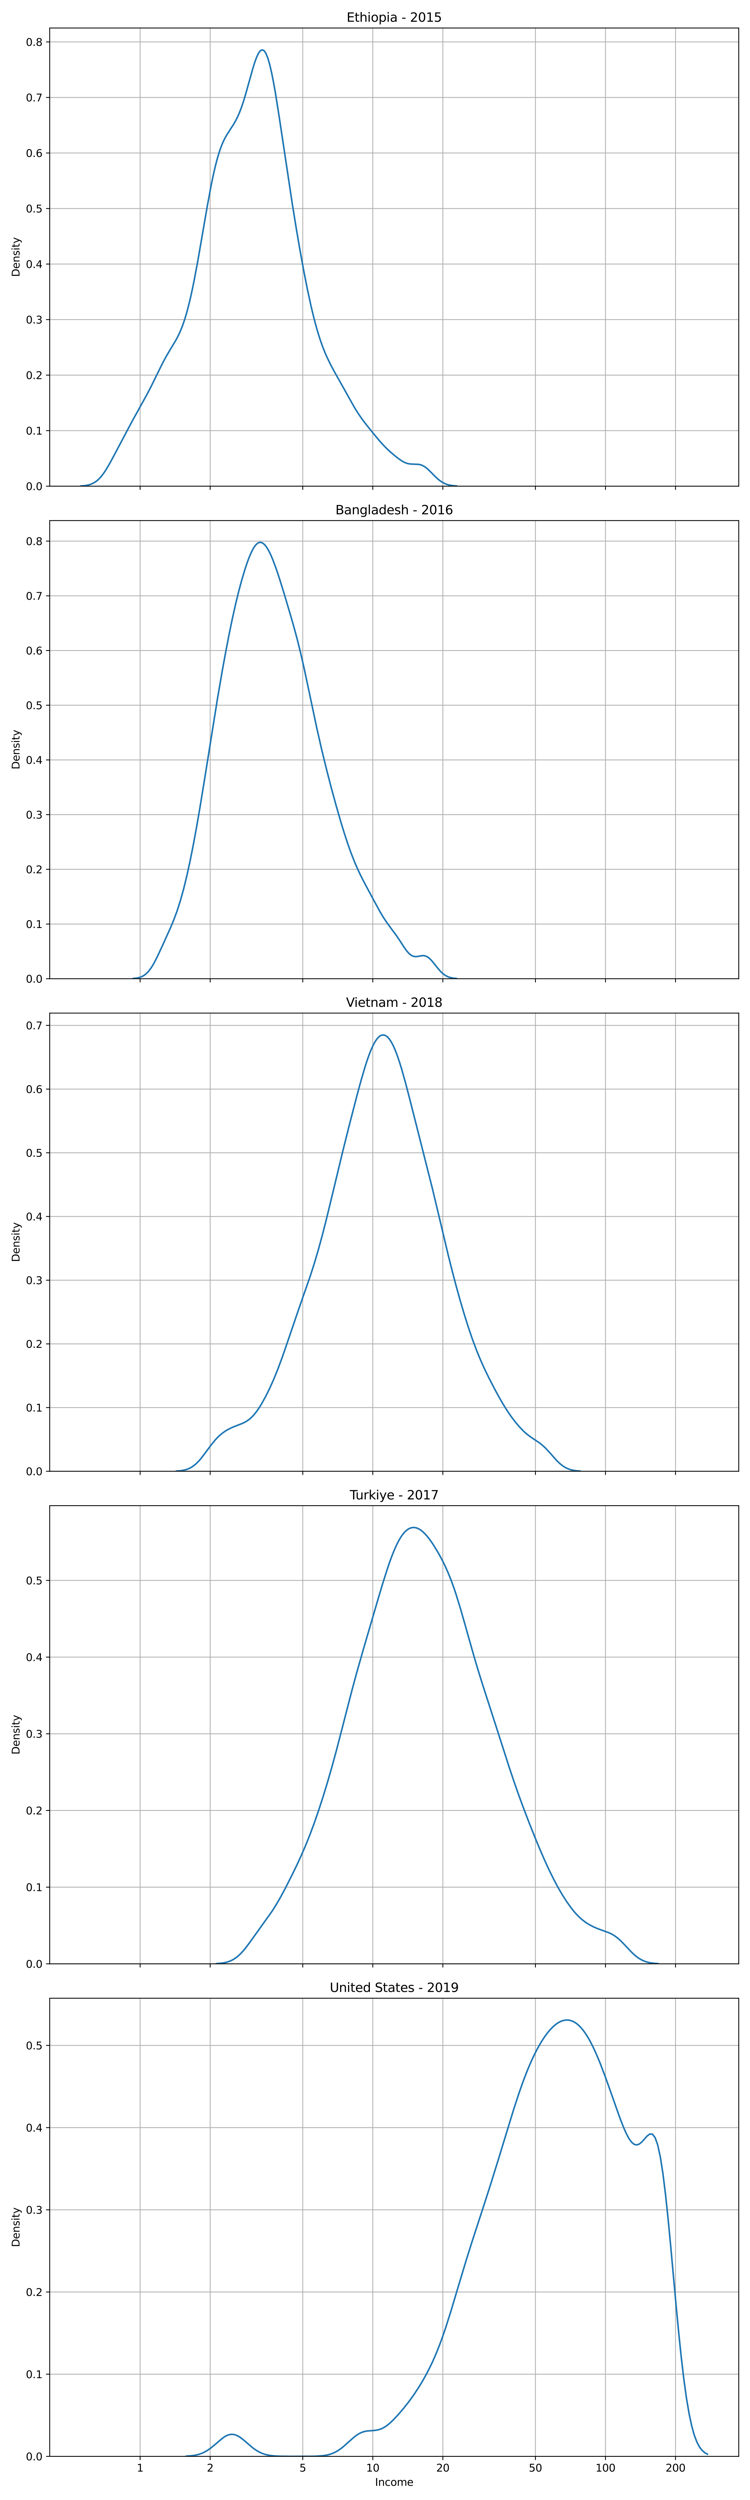 <?xml version="1.0" encoding="utf-8" standalone="no"?>
<!DOCTYPE svg PUBLIC "-//W3C//DTD SVG 1.1//EN"
  "http://www.w3.org/Graphics/SVG/1.1/DTD/svg11.dtd">
<svg xmlns:xlink="http://www.w3.org/1999/xlink" width="720pt" height="2400pt" viewBox="0 0 720 2400" xmlns="http://www.w3.org/2000/svg" version="1.1">
 <defs>
  <style type="text/css">*{stroke-linejoin: round; stroke-linecap: butt}</style>
 </defs>
 <g id="figure_1">
  <g id="patch_1">
   <path d="M 0 2400 
L 720 2400 
L 720 0 
L 0 0 
z
" style="fill: #ffffff"/>
  </g>
  <g id="axes_1">
   <g id="patch_2">
    <path d="M 47.72 466.712 
L 709.2 466.712 
L 709.2 26.88 
L 47.72 26.88 
z
" style="fill: #ffffff"/>
   </g>
   <g id="matplotlib.axis_1">
    <g id="xtick_1">
     <g id="line2d_1">
      <path d="M 134.52 466.712 
L 134.52 26.88 
" clip-path="url(#pe5312aa6ff)" style="fill: none; stroke: #b0b0b0; stroke-width: 0.8; stroke-linecap: square"/>
     </g>
     <g id="line2d_2">
      <defs>
       <path id="ma0a61c7e48" d="M 0 0 
L 0 3.5 
" style="stroke: #000000; stroke-width: 0.8"/>
      </defs>
      <g>
       <use xlink:href="#ma0a61c7e48" x="134.52" y="466.712" style="stroke: #000000; stroke-width: 0.8"/>
      </g>
     </g>
    </g>
    <g id="xtick_2">
     <g id="line2d_3">
      <path d="M 201.761 466.712 
L 201.761 26.88 
" clip-path="url(#pe5312aa6ff)" style="fill: none; stroke: #b0b0b0; stroke-width: 0.8; stroke-linecap: square"/>
     </g>
     <g id="line2d_4">
      <g>
       <use xlink:href="#ma0a61c7e48" x="201.761" y="466.712" style="stroke: #000000; stroke-width: 0.8"/>
      </g>
     </g>
    </g>
    <g id="xtick_3">
     <g id="line2d_5">
      <path d="M 290.649 466.712 
L 290.649 26.88 
" clip-path="url(#pe5312aa6ff)" style="fill: none; stroke: #b0b0b0; stroke-width: 0.8; stroke-linecap: square"/>
     </g>
     <g id="line2d_6">
      <g>
       <use xlink:href="#ma0a61c7e48" x="290.649" y="466.712" style="stroke: #000000; stroke-width: 0.8"/>
      </g>
     </g>
    </g>
    <g id="xtick_4">
     <g id="line2d_7">
      <path d="M 357.89 466.712 
L 357.89 26.88 
" clip-path="url(#pe5312aa6ff)" style="fill: none; stroke: #b0b0b0; stroke-width: 0.8; stroke-linecap: square"/>
     </g>
     <g id="line2d_8">
      <g>
       <use xlink:href="#ma0a61c7e48" x="357.89" y="466.712" style="stroke: #000000; stroke-width: 0.8"/>
      </g>
     </g>
    </g>
    <g id="xtick_5">
     <g id="line2d_9">
      <path d="M 425.131 466.712 
L 425.131 26.88 
" clip-path="url(#pe5312aa6ff)" style="fill: none; stroke: #b0b0b0; stroke-width: 0.8; stroke-linecap: square"/>
     </g>
     <g id="line2d_10">
      <g>
       <use xlink:href="#ma0a61c7e48" x="425.131" y="466.712" style="stroke: #000000; stroke-width: 0.8"/>
      </g>
     </g>
    </g>
    <g id="xtick_6">
     <g id="line2d_11">
      <path d="M 514.019 466.712 
L 514.019 26.88 
" clip-path="url(#pe5312aa6ff)" style="fill: none; stroke: #b0b0b0; stroke-width: 0.8; stroke-linecap: square"/>
     </g>
     <g id="line2d_12">
      <g>
       <use xlink:href="#ma0a61c7e48" x="514.019" y="466.712" style="stroke: #000000; stroke-width: 0.8"/>
      </g>
     </g>
    </g>
    <g id="xtick_7">
     <g id="line2d_13">
      <path d="M 581.26 466.712 
L 581.26 26.88 
" clip-path="url(#pe5312aa6ff)" style="fill: none; stroke: #b0b0b0; stroke-width: 0.8; stroke-linecap: square"/>
     </g>
     <g id="line2d_14">
      <g>
       <use xlink:href="#ma0a61c7e48" x="581.26" y="466.712" style="stroke: #000000; stroke-width: 0.8"/>
      </g>
     </g>
    </g>
    <g id="xtick_8">
     <g id="line2d_15">
      <path d="M 648.502 466.712 
L 648.502 26.88 
" clip-path="url(#pe5312aa6ff)" style="fill: none; stroke: #b0b0b0; stroke-width: 0.8; stroke-linecap: square"/>
     </g>
     <g id="line2d_16">
      <g>
       <use xlink:href="#ma0a61c7e48" x="648.502" y="466.712" style="stroke: #000000; stroke-width: 0.8"/>
      </g>
     </g>
    </g>
   </g>
   <g id="matplotlib.axis_2">
    <g id="ytick_1">
     <g id="line2d_17">
      <path d="M 47.72 466.712 
L 709.2 466.712 
" clip-path="url(#pe5312aa6ff)" style="fill: none; stroke: #b0b0b0; stroke-width: 0.8; stroke-linecap: square"/>
     </g>
     <g id="line2d_18">
      <defs>
       <path id="m42a8156e6b" d="M 0 0 
L -3.5 0 
" style="stroke: #000000; stroke-width: 0.8"/>
      </defs>
      <g>
       <use xlink:href="#m42a8156e6b" x="47.72" y="466.712" style="stroke: #000000; stroke-width: 0.8"/>
      </g>
     </g>
     <g id="text_1">
      <!-- 0.0 -->
      <g transform="translate(24.817 470.511) scale(0.1 -0.1)">
       <defs>
        <path id="DejaVuSans-30" d="M 2034 4250 
Q 1547 4250 1301 3770 
Q 1056 3291 1056 2328 
Q 1056 1369 1301 889 
Q 1547 409 2034 409 
Q 2525 409 2770 889 
Q 3016 1369 3016 2328 
Q 3016 3291 2770 3770 
Q 2525 4250 2034 4250 
z
M 2034 4750 
Q 2819 4750 3233 4129 
Q 3647 3509 3647 2328 
Q 3647 1150 3233 529 
Q 2819 -91 2034 -91 
Q 1250 -91 836 529 
Q 422 1150 422 2328 
Q 422 3509 836 4129 
Q 1250 4750 2034 4750 
z
" transform="scale(0.016)"/>
        <path id="DejaVuSans-2e" d="M 684 794 
L 1344 794 
L 1344 0 
L 684 0 
L 684 794 
z
" transform="scale(0.016)"/>
       </defs>
       <use xlink:href="#DejaVuSans-30"/>
       <use xlink:href="#DejaVuSans-2e" x="63.623"/>
       <use xlink:href="#DejaVuSans-30" x="95.41"/>
      </g>
     </g>
    </g>
    <g id="ytick_2">
     <g id="line2d_19">
      <path d="M 47.72 413.405 
L 709.2 413.405 
" clip-path="url(#pe5312aa6ff)" style="fill: none; stroke: #b0b0b0; stroke-width: 0.8; stroke-linecap: square"/>
     </g>
     <g id="line2d_20">
      <g>
       <use xlink:href="#m42a8156e6b" x="47.72" y="413.405" style="stroke: #000000; stroke-width: 0.8"/>
      </g>
     </g>
     <g id="text_2">
      <!-- 0.1 -->
      <g transform="translate(24.817 417.204) scale(0.1 -0.1)">
       <defs>
        <path id="DejaVuSans-31" d="M 794 531 
L 1825 531 
L 1825 4091 
L 703 3866 
L 703 4441 
L 1819 4666 
L 2450 4666 
L 2450 531 
L 3481 531 
L 3481 0 
L 794 0 
L 794 531 
z
" transform="scale(0.016)"/>
       </defs>
       <use xlink:href="#DejaVuSans-30"/>
       <use xlink:href="#DejaVuSans-2e" x="63.623"/>
       <use xlink:href="#DejaVuSans-31" x="95.41"/>
      </g>
     </g>
    </g>
    <g id="ytick_3">
     <g id="line2d_21">
      <path d="M 47.72 360.098 
L 709.2 360.098 
" clip-path="url(#pe5312aa6ff)" style="fill: none; stroke: #b0b0b0; stroke-width: 0.8; stroke-linecap: square"/>
     </g>
     <g id="line2d_22">
      <g>
       <use xlink:href="#m42a8156e6b" x="47.72" y="360.098" style="stroke: #000000; stroke-width: 0.8"/>
      </g>
     </g>
     <g id="text_3">
      <!-- 0.2 -->
      <g transform="translate(24.817 363.897) scale(0.1 -0.1)">
       <defs>
        <path id="DejaVuSans-32" d="M 1228 531 
L 3431 531 
L 3431 0 
L 469 0 
L 469 531 
Q 828 903 1448 1529 
Q 2069 2156 2228 2338 
Q 2531 2678 2651 2914 
Q 2772 3150 2772 3378 
Q 2772 3750 2511 3984 
Q 2250 4219 1831 4219 
Q 1534 4219 1204 4116 
Q 875 4013 500 3803 
L 500 4441 
Q 881 4594 1212 4672 
Q 1544 4750 1819 4750 
Q 2544 4750 2975 4387 
Q 3406 4025 3406 3419 
Q 3406 3131 3298 2873 
Q 3191 2616 2906 2266 
Q 2828 2175 2409 1742 
Q 1991 1309 1228 531 
z
" transform="scale(0.016)"/>
       </defs>
       <use xlink:href="#DejaVuSans-30"/>
       <use xlink:href="#DejaVuSans-2e" x="63.623"/>
       <use xlink:href="#DejaVuSans-32" x="95.41"/>
      </g>
     </g>
    </g>
    <g id="ytick_4">
     <g id="line2d_23">
      <path d="M 47.72 306.79 
L 709.2 306.79 
" clip-path="url(#pe5312aa6ff)" style="fill: none; stroke: #b0b0b0; stroke-width: 0.8; stroke-linecap: square"/>
     </g>
     <g id="line2d_24">
      <g>
       <use xlink:href="#m42a8156e6b" x="47.72" y="306.79" style="stroke: #000000; stroke-width: 0.8"/>
      </g>
     </g>
     <g id="text_4">
      <!-- 0.3 -->
      <g transform="translate(24.817 310.59) scale(0.1 -0.1)">
       <defs>
        <path id="DejaVuSans-33" d="M 2597 2516 
Q 3050 2419 3304 2112 
Q 3559 1806 3559 1356 
Q 3559 666 3084 287 
Q 2609 -91 1734 -91 
Q 1441 -91 1130 -33 
Q 819 25 488 141 
L 488 750 
Q 750 597 1062 519 
Q 1375 441 1716 441 
Q 2309 441 2620 675 
Q 2931 909 2931 1356 
Q 2931 1769 2642 2001 
Q 2353 2234 1838 2234 
L 1294 2234 
L 1294 2753 
L 1863 2753 
Q 2328 2753 2575 2939 
Q 2822 3125 2822 3475 
Q 2822 3834 2567 4026 
Q 2313 4219 1838 4219 
Q 1578 4219 1281 4162 
Q 984 4106 628 3988 
L 628 4550 
Q 988 4650 1302 4700 
Q 1616 4750 1894 4750 
Q 2613 4750 3031 4423 
Q 3450 4097 3450 3541 
Q 3450 3153 3228 2886 
Q 3006 2619 2597 2516 
z
" transform="scale(0.016)"/>
       </defs>
       <use xlink:href="#DejaVuSans-30"/>
       <use xlink:href="#DejaVuSans-2e" x="63.623"/>
       <use xlink:href="#DejaVuSans-33" x="95.41"/>
      </g>
     </g>
    </g>
    <g id="ytick_5">
     <g id="line2d_25">
      <path d="M 47.72 253.483 
L 709.2 253.483 
" clip-path="url(#pe5312aa6ff)" style="fill: none; stroke: #b0b0b0; stroke-width: 0.8; stroke-linecap: square"/>
     </g>
     <g id="line2d_26">
      <g>
       <use xlink:href="#m42a8156e6b" x="47.72" y="253.483" style="stroke: #000000; stroke-width: 0.8"/>
      </g>
     </g>
     <g id="text_5">
      <!-- 0.4 -->
      <g transform="translate(24.817 257.282) scale(0.1 -0.1)">
       <defs>
        <path id="DejaVuSans-34" d="M 2419 4116 
L 825 1625 
L 2419 1625 
L 2419 4116 
z
M 2253 4666 
L 3047 4666 
L 3047 1625 
L 3713 1625 
L 3713 1100 
L 3047 1100 
L 3047 0 
L 2419 0 
L 2419 1100 
L 313 1100 
L 313 1709 
L 2253 4666 
z
" transform="scale(0.016)"/>
       </defs>
       <use xlink:href="#DejaVuSans-30"/>
       <use xlink:href="#DejaVuSans-2e" x="63.623"/>
       <use xlink:href="#DejaVuSans-34" x="95.41"/>
      </g>
     </g>
    </g>
    <g id="ytick_6">
     <g id="line2d_27">
      <path d="M 47.72 200.176 
L 709.2 200.176 
" clip-path="url(#pe5312aa6ff)" style="fill: none; stroke: #b0b0b0; stroke-width: 0.8; stroke-linecap: square"/>
     </g>
     <g id="line2d_28">
      <g>
       <use xlink:href="#m42a8156e6b" x="47.72" y="200.176" style="stroke: #000000; stroke-width: 0.8"/>
      </g>
     </g>
     <g id="text_6">
      <!-- 0.5 -->
      <g transform="translate(24.817 203.975) scale(0.1 -0.1)">
       <defs>
        <path id="DejaVuSans-35" d="M 691 4666 
L 3169 4666 
L 3169 4134 
L 1269 4134 
L 1269 2991 
Q 1406 3038 1543 3061 
Q 1681 3084 1819 3084 
Q 2600 3084 3056 2656 
Q 3513 2228 3513 1497 
Q 3513 744 3044 326 
Q 2575 -91 1722 -91 
Q 1428 -91 1123 -41 
Q 819 9 494 109 
L 494 744 
Q 775 591 1075 516 
Q 1375 441 1709 441 
Q 2250 441 2565 725 
Q 2881 1009 2881 1497 
Q 2881 1984 2565 2268 
Q 2250 2553 1709 2553 
Q 1456 2553 1204 2497 
Q 953 2441 691 2322 
L 691 4666 
z
" transform="scale(0.016)"/>
       </defs>
       <use xlink:href="#DejaVuSans-30"/>
       <use xlink:href="#DejaVuSans-2e" x="63.623"/>
       <use xlink:href="#DejaVuSans-35" x="95.41"/>
      </g>
     </g>
    </g>
    <g id="ytick_7">
     <g id="line2d_29">
      <path d="M 47.72 146.869 
L 709.2 146.869 
" clip-path="url(#pe5312aa6ff)" style="fill: none; stroke: #b0b0b0; stroke-width: 0.8; stroke-linecap: square"/>
     </g>
     <g id="line2d_30">
      <g>
       <use xlink:href="#m42a8156e6b" x="47.72" y="146.869" style="stroke: #000000; stroke-width: 0.8"/>
      </g>
     </g>
     <g id="text_7">
      <!-- 0.6 -->
      <g transform="translate(24.817 150.668) scale(0.1 -0.1)">
       <defs>
        <path id="DejaVuSans-36" d="M 2113 2584 
Q 1688 2584 1439 2293 
Q 1191 2003 1191 1497 
Q 1191 994 1439 701 
Q 1688 409 2113 409 
Q 2538 409 2786 701 
Q 3034 994 3034 1497 
Q 3034 2003 2786 2293 
Q 2538 2584 2113 2584 
z
M 3366 4563 
L 3366 3988 
Q 3128 4100 2886 4159 
Q 2644 4219 2406 4219 
Q 1781 4219 1451 3797 
Q 1122 3375 1075 2522 
Q 1259 2794 1537 2939 
Q 1816 3084 2150 3084 
Q 2853 3084 3261 2657 
Q 3669 2231 3669 1497 
Q 3669 778 3244 343 
Q 2819 -91 2113 -91 
Q 1303 -91 875 529 
Q 447 1150 447 2328 
Q 447 3434 972 4092 
Q 1497 4750 2381 4750 
Q 2619 4750 2861 4703 
Q 3103 4656 3366 4563 
z
" transform="scale(0.016)"/>
       </defs>
       <use xlink:href="#DejaVuSans-30"/>
       <use xlink:href="#DejaVuSans-2e" x="63.623"/>
       <use xlink:href="#DejaVuSans-36" x="95.41"/>
      </g>
     </g>
    </g>
    <g id="ytick_8">
     <g id="line2d_31">
      <path d="M 47.72 93.562 
L 709.2 93.562 
" clip-path="url(#pe5312aa6ff)" style="fill: none; stroke: #b0b0b0; stroke-width: 0.8; stroke-linecap: square"/>
     </g>
     <g id="line2d_32">
      <g>
       <use xlink:href="#m42a8156e6b" x="47.72" y="93.562" style="stroke: #000000; stroke-width: 0.8"/>
      </g>
     </g>
     <g id="text_8">
      <!-- 0.7 -->
      <g transform="translate(24.817 97.361) scale(0.1 -0.1)">
       <defs>
        <path id="DejaVuSans-37" d="M 525 4666 
L 3525 4666 
L 3525 4397 
L 1831 0 
L 1172 0 
L 2766 4134 
L 525 4134 
L 525 4666 
z
" transform="scale(0.016)"/>
       </defs>
       <use xlink:href="#DejaVuSans-30"/>
       <use xlink:href="#DejaVuSans-2e" x="63.623"/>
       <use xlink:href="#DejaVuSans-37" x="95.41"/>
      </g>
     </g>
    </g>
    <g id="ytick_9">
     <g id="line2d_33">
      <path d="M 47.72 40.255 
L 709.2 40.255 
" clip-path="url(#pe5312aa6ff)" style="fill: none; stroke: #b0b0b0; stroke-width: 0.8; stroke-linecap: square"/>
     </g>
     <g id="line2d_34">
      <g>
       <use xlink:href="#m42a8156e6b" x="47.72" y="40.255" style="stroke: #000000; stroke-width: 0.8"/>
      </g>
     </g>
     <g id="text_9">
      <!-- 0.8 -->
      <g transform="translate(24.817 44.054) scale(0.1 -0.1)">
       <defs>
        <path id="DejaVuSans-38" d="M 2034 2216 
Q 1584 2216 1326 1975 
Q 1069 1734 1069 1313 
Q 1069 891 1326 650 
Q 1584 409 2034 409 
Q 2484 409 2743 651 
Q 3003 894 3003 1313 
Q 3003 1734 2745 1975 
Q 2488 2216 2034 2216 
z
M 1403 2484 
Q 997 2584 770 2862 
Q 544 3141 544 3541 
Q 544 4100 942 4425 
Q 1341 4750 2034 4750 
Q 2731 4750 3128 4425 
Q 3525 4100 3525 3541 
Q 3525 3141 3298 2862 
Q 3072 2584 2669 2484 
Q 3125 2378 3379 2068 
Q 3634 1759 3634 1313 
Q 3634 634 3220 271 
Q 2806 -91 2034 -91 
Q 1263 -91 848 271 
Q 434 634 434 1313 
Q 434 1759 690 2068 
Q 947 2378 1403 2484 
z
M 1172 3481 
Q 1172 3119 1398 2916 
Q 1625 2713 2034 2713 
Q 2441 2713 2670 2916 
Q 2900 3119 2900 3481 
Q 2900 3844 2670 4047 
Q 2441 4250 2034 4250 
Q 1625 4250 1398 4047 
Q 1172 3844 1172 3481 
z
" transform="scale(0.016)"/>
       </defs>
       <use xlink:href="#DejaVuSans-30"/>
       <use xlink:href="#DejaVuSans-2e" x="63.623"/>
       <use xlink:href="#DejaVuSans-38" x="95.41"/>
      </g>
     </g>
    </g>
    <g id="text_10">
     <!-- Density -->
     <g transform="translate(18.737 265.805) rotate(-90) scale(0.1 -0.1)">
      <defs>
       <path id="DejaVuSans-44" d="M 1259 4147 
L 1259 519 
L 2022 519 
Q 2988 519 3436 956 
Q 3884 1394 3884 2338 
Q 3884 3275 3436 3711 
Q 2988 4147 2022 4147 
L 1259 4147 
z
M 628 4666 
L 1925 4666 
Q 3281 4666 3915 4102 
Q 4550 3538 4550 2338 
Q 4550 1131 3912 565 
Q 3275 0 1925 0 
L 628 0 
L 628 4666 
z
" transform="scale(0.016)"/>
       <path id="DejaVuSans-65" d="M 3597 1894 
L 3597 1613 
L 953 1613 
Q 991 1019 1311 708 
Q 1631 397 2203 397 
Q 2534 397 2845 478 
Q 3156 559 3463 722 
L 3463 178 
Q 3153 47 2828 -22 
Q 2503 -91 2169 -91 
Q 1331 -91 842 396 
Q 353 884 353 1716 
Q 353 2575 817 3079 
Q 1281 3584 2069 3584 
Q 2775 3584 3186 3129 
Q 3597 2675 3597 1894 
z
M 3022 2063 
Q 3016 2534 2758 2815 
Q 2500 3097 2075 3097 
Q 1594 3097 1305 2825 
Q 1016 2553 972 2059 
L 3022 2063 
z
" transform="scale(0.016)"/>
       <path id="DejaVuSans-6e" d="M 3513 2113 
L 3513 0 
L 2938 0 
L 2938 2094 
Q 2938 2591 2744 2837 
Q 2550 3084 2163 3084 
Q 1697 3084 1428 2787 
Q 1159 2491 1159 1978 
L 1159 0 
L 581 0 
L 581 3500 
L 1159 3500 
L 1159 2956 
Q 1366 3272 1645 3428 
Q 1925 3584 2291 3584 
Q 2894 3584 3203 3211 
Q 3513 2838 3513 2113 
z
" transform="scale(0.016)"/>
       <path id="DejaVuSans-73" d="M 2834 3397 
L 2834 2853 
Q 2591 2978 2328 3040 
Q 2066 3103 1784 3103 
Q 1356 3103 1142 2972 
Q 928 2841 928 2578 
Q 928 2378 1081 2264 
Q 1234 2150 1697 2047 
L 1894 2003 
Q 2506 1872 2764 1633 
Q 3022 1394 3022 966 
Q 3022 478 2636 193 
Q 2250 -91 1575 -91 
Q 1294 -91 989 -36 
Q 684 19 347 128 
L 347 722 
Q 666 556 975 473 
Q 1284 391 1588 391 
Q 1994 391 2212 530 
Q 2431 669 2431 922 
Q 2431 1156 2273 1281 
Q 2116 1406 1581 1522 
L 1381 1569 
Q 847 1681 609 1914 
Q 372 2147 372 2553 
Q 372 3047 722 3315 
Q 1072 3584 1716 3584 
Q 2034 3584 2315 3537 
Q 2597 3491 2834 3397 
z
" transform="scale(0.016)"/>
       <path id="DejaVuSans-69" d="M 603 3500 
L 1178 3500 
L 1178 0 
L 603 0 
L 603 3500 
z
M 603 4863 
L 1178 4863 
L 1178 4134 
L 603 4134 
L 603 4863 
z
" transform="scale(0.016)"/>
       <path id="DejaVuSans-74" d="M 1172 4494 
L 1172 3500 
L 2356 3500 
L 2356 3053 
L 1172 3053 
L 1172 1153 
Q 1172 725 1289 603 
Q 1406 481 1766 481 
L 2356 481 
L 2356 0 
L 1766 0 
Q 1100 0 847 248 
Q 594 497 594 1153 
L 594 3053 
L 172 3053 
L 172 3500 
L 594 3500 
L 594 4494 
L 1172 4494 
z
" transform="scale(0.016)"/>
       <path id="DejaVuSans-79" d="M 2059 -325 
Q 1816 -950 1584 -1140 
Q 1353 -1331 966 -1331 
L 506 -1331 
L 506 -850 
L 844 -850 
Q 1081 -850 1212 -737 
Q 1344 -625 1503 -206 
L 1606 56 
L 191 3500 
L 800 3500 
L 1894 763 
L 2988 3500 
L 3597 3500 
L 2059 -325 
z
" transform="scale(0.016)"/>
      </defs>
      <use xlink:href="#DejaVuSans-44"/>
      <use xlink:href="#DejaVuSans-65" x="77.002"/>
      <use xlink:href="#DejaVuSans-6e" x="138.525"/>
      <use xlink:href="#DejaVuSans-73" x="201.904"/>
      <use xlink:href="#DejaVuSans-69" x="254.004"/>
      <use xlink:href="#DejaVuSans-74" x="281.787"/>
      <use xlink:href="#DejaVuSans-79" x="320.996"/>
     </g>
    </g>
   </g>
   <g id="line2d_35">
    <path d="M 77.787 466.503 
L 81.411 466.187 
L 83.222 465.911 
L 85.034 465.519 
L 86.846 464.979 
L 88.657 464.253 
L 90.469 463.304 
L 92.281 462.099 
L 94.093 460.608 
L 95.904 458.812 
L 97.716 456.705 
L 99.528 454.295 
L 101.339 451.606 
L 104.963 445.539 
L 108.586 438.874 
L 126.703 404.659 
L 133.95 391.573 
L 141.197 378.458 
L 144.82 371.486 
L 150.255 360.417 
L 155.69 349.36 
L 159.314 342.563 
L 162.937 336.368 
L 168.372 327.377 
L 170.184 324.073 
L 171.996 320.415 
L 173.807 316.283 
L 175.619 311.574 
L 177.431 306.208 
L 179.242 300.13 
L 181.054 293.317 
L 182.866 285.773 
L 184.678 277.53 
L 186.489 268.643 
L 190.113 249.26 
L 195.548 217.82 
L 199.171 196.911 
L 202.795 177.515 
L 204.606 168.755 
L 206.418 160.774 
L 208.23 153.644 
L 210.041 147.395 
L 211.853 142.009 
L 213.665 137.422 
L 215.476 133.53 
L 217.288 130.192 
L 220.912 124.495 
L 224.535 118.894 
L 226.347 115.701 
L 228.158 112.063 
L 229.97 107.884 
L 231.782 103.113 
L 233.593 97.751 
L 235.405 91.851 
L 239.029 78.951 
L 242.652 65.965 
L 244.464 60.115 
L 246.275 55.096 
L 248.087 51.205 
L 249.899 48.706 
L 251.71 47.815 
L 253.522 48.678 
L 255.334 51.366 
L 257.146 55.867 
L 258.957 62.089 
L 260.769 69.874 
L 262.581 79.01 
L 264.392 89.256 
L 268.016 112.056 
L 280.698 196.373 
L 284.321 218.735 
L 287.944 239.934 
L 291.568 259.821 
L 295.191 278.183 
L 298.815 294.785 
L 300.626 302.362 
L 302.438 309.433 
L 304.25 315.991 
L 306.061 322.038 
L 307.873 327.59 
L 309.685 332.67 
L 311.497 337.318 
L 313.308 341.581 
L 316.932 349.184 
L 320.555 355.983 
L 340.484 391.528 
L 344.107 397.277 
L 347.731 402.505 
L 351.354 407.306 
L 358.601 416.313 
L 364.036 422.839 
L 367.659 426.914 
L 371.283 430.629 
L 374.906 433.987 
L 378.529 437.086 
L 382.153 439.969 
L 385.776 442.483 
L 387.588 443.508 
L 389.4 444.329 
L 391.211 444.924 
L 393.023 445.297 
L 394.835 445.48 
L 402.082 445.792 
L 403.893 446.215 
L 405.705 446.92 
L 407.517 447.931 
L 409.328 449.237 
L 411.14 450.795 
L 414.763 454.382 
L 418.387 458.037 
L 420.199 459.702 
L 422.01 461.188 
L 423.822 462.468 
L 425.634 463.533 
L 427.445 464.391 
L 429.257 465.06 
L 431.069 465.566 
L 434.692 466.202 
L 438.316 466.507 
L 438.316 466.507 
" clip-path="url(#pe5312aa6ff)" style="fill: none; stroke: #1f77b4; stroke-width: 1.5; stroke-linecap: square"/>
   </g>
   <g id="patch_3">
    <path d="M 47.72 466.712 
L 47.72 26.88 
" style="fill: none; stroke: #000000; stroke-width: 0.8; stroke-linejoin: miter; stroke-linecap: square"/>
   </g>
   <g id="patch_4">
    <path d="M 709.2 466.712 
L 709.2 26.88 
" style="fill: none; stroke: #000000; stroke-width: 0.8; stroke-linejoin: miter; stroke-linecap: square"/>
   </g>
   <g id="patch_5">
    <path d="M 47.72 466.712 
L 709.2 466.712 
" style="fill: none; stroke: #000000; stroke-width: 0.8; stroke-linejoin: miter; stroke-linecap: square"/>
   </g>
   <g id="patch_6">
    <path d="M 47.72 26.88 
L 709.2 26.88 
" style="fill: none; stroke: #000000; stroke-width: 0.8; stroke-linejoin: miter; stroke-linecap: square"/>
   </g>
   <g id="text_11">
    <!-- Ethiopia - 2015 -->
    <g transform="translate(332.775 20.88) scale(0.12 -0.12)">
     <defs>
      <path id="DejaVuSans-45" d="M 628 4666 
L 3578 4666 
L 3578 4134 
L 1259 4134 
L 1259 2753 
L 3481 2753 
L 3481 2222 
L 1259 2222 
L 1259 531 
L 3634 531 
L 3634 0 
L 628 0 
L 628 4666 
z
" transform="scale(0.016)"/>
      <path id="DejaVuSans-68" d="M 3513 2113 
L 3513 0 
L 2938 0 
L 2938 2094 
Q 2938 2591 2744 2837 
Q 2550 3084 2163 3084 
Q 1697 3084 1428 2787 
Q 1159 2491 1159 1978 
L 1159 0 
L 581 0 
L 581 4863 
L 1159 4863 
L 1159 2956 
Q 1366 3272 1645 3428 
Q 1925 3584 2291 3584 
Q 2894 3584 3203 3211 
Q 3513 2838 3513 2113 
z
" transform="scale(0.016)"/>
      <path id="DejaVuSans-6f" d="M 1959 3097 
Q 1497 3097 1228 2736 
Q 959 2375 959 1747 
Q 959 1119 1226 758 
Q 1494 397 1959 397 
Q 2419 397 2687 759 
Q 2956 1122 2956 1747 
Q 2956 2369 2687 2733 
Q 2419 3097 1959 3097 
z
M 1959 3584 
Q 2709 3584 3137 3096 
Q 3566 2609 3566 1747 
Q 3566 888 3137 398 
Q 2709 -91 1959 -91 
Q 1206 -91 779 398 
Q 353 888 353 1747 
Q 353 2609 779 3096 
Q 1206 3584 1959 3584 
z
" transform="scale(0.016)"/>
      <path id="DejaVuSans-70" d="M 1159 525 
L 1159 -1331 
L 581 -1331 
L 581 3500 
L 1159 3500 
L 1159 2969 
Q 1341 3281 1617 3432 
Q 1894 3584 2278 3584 
Q 2916 3584 3314 3078 
Q 3713 2572 3713 1747 
Q 3713 922 3314 415 
Q 2916 -91 2278 -91 
Q 1894 -91 1617 61 
Q 1341 213 1159 525 
z
M 3116 1747 
Q 3116 2381 2855 2742 
Q 2594 3103 2138 3103 
Q 1681 3103 1420 2742 
Q 1159 2381 1159 1747 
Q 1159 1113 1420 752 
Q 1681 391 2138 391 
Q 2594 391 2855 752 
Q 3116 1113 3116 1747 
z
" transform="scale(0.016)"/>
      <path id="DejaVuSans-61" d="M 2194 1759 
Q 1497 1759 1228 1600 
Q 959 1441 959 1056 
Q 959 750 1161 570 
Q 1363 391 1709 391 
Q 2188 391 2477 730 
Q 2766 1069 2766 1631 
L 2766 1759 
L 2194 1759 
z
M 3341 1997 
L 3341 0 
L 2766 0 
L 2766 531 
Q 2569 213 2275 61 
Q 1981 -91 1556 -91 
Q 1019 -91 701 211 
Q 384 513 384 1019 
Q 384 1609 779 1909 
Q 1175 2209 1959 2209 
L 2766 2209 
L 2766 2266 
Q 2766 2663 2505 2880 
Q 2244 3097 1772 3097 
Q 1472 3097 1187 3025 
Q 903 2953 641 2809 
L 641 3341 
Q 956 3463 1253 3523 
Q 1550 3584 1831 3584 
Q 2591 3584 2966 3190 
Q 3341 2797 3341 1997 
z
" transform="scale(0.016)"/>
      <path id="DejaVuSans-20" transform="scale(0.016)"/>
      <path id="DejaVuSans-2d" d="M 313 2009 
L 1997 2009 
L 1997 1497 
L 313 1497 
L 313 2009 
z
" transform="scale(0.016)"/>
     </defs>
     <use xlink:href="#DejaVuSans-45"/>
     <use xlink:href="#DejaVuSans-74" x="63.184"/>
     <use xlink:href="#DejaVuSans-68" x="102.393"/>
     <use xlink:href="#DejaVuSans-69" x="165.771"/>
     <use xlink:href="#DejaVuSans-6f" x="193.555"/>
     <use xlink:href="#DejaVuSans-70" x="254.736"/>
     <use xlink:href="#DejaVuSans-69" x="318.213"/>
     <use xlink:href="#DejaVuSans-61" x="345.996"/>
     <use xlink:href="#DejaVuSans-20" x="407.275"/>
     <use xlink:href="#DejaVuSans-2d" x="439.062"/>
     <use xlink:href="#DejaVuSans-20" x="475.146"/>
     <use xlink:href="#DejaVuSans-32" x="506.934"/>
     <use xlink:href="#DejaVuSans-30" x="570.557"/>
     <use xlink:href="#DejaVuSans-31" x="634.18"/>
     <use xlink:href="#DejaVuSans-35" x="697.803"/>
    </g>
   </g>
  </g>
  <g id="axes_2">
   <g id="patch_7">
    <path d="M 47.72 939.544 
L 709.2 939.544 
L 709.2 499.712 
L 47.72 499.712 
z
" style="fill: #ffffff"/>
   </g>
   <g id="matplotlib.axis_3">
    <g id="xtick_9">
     <g id="line2d_36">
      <path d="M 134.52 939.544 
L 134.52 499.712 
" clip-path="url(#p584cd86f83)" style="fill: none; stroke: #b0b0b0; stroke-width: 0.8; stroke-linecap: square"/>
     </g>
     <g id="line2d_37">
      <g>
       <use xlink:href="#ma0a61c7e48" x="134.52" y="939.544" style="stroke: #000000; stroke-width: 0.8"/>
      </g>
     </g>
    </g>
    <g id="xtick_10">
     <g id="line2d_38">
      <path d="M 201.761 939.544 
L 201.761 499.712 
" clip-path="url(#p584cd86f83)" style="fill: none; stroke: #b0b0b0; stroke-width: 0.8; stroke-linecap: square"/>
     </g>
     <g id="line2d_39">
      <g>
       <use xlink:href="#ma0a61c7e48" x="201.761" y="939.544" style="stroke: #000000; stroke-width: 0.8"/>
      </g>
     </g>
    </g>
    <g id="xtick_11">
     <g id="line2d_40">
      <path d="M 290.649 939.544 
L 290.649 499.712 
" clip-path="url(#p584cd86f83)" style="fill: none; stroke: #b0b0b0; stroke-width: 0.8; stroke-linecap: square"/>
     </g>
     <g id="line2d_41">
      <g>
       <use xlink:href="#ma0a61c7e48" x="290.649" y="939.544" style="stroke: #000000; stroke-width: 0.8"/>
      </g>
     </g>
    </g>
    <g id="xtick_12">
     <g id="line2d_42">
      <path d="M 357.89 939.544 
L 357.89 499.712 
" clip-path="url(#p584cd86f83)" style="fill: none; stroke: #b0b0b0; stroke-width: 0.8; stroke-linecap: square"/>
     </g>
     <g id="line2d_43">
      <g>
       <use xlink:href="#ma0a61c7e48" x="357.89" y="939.544" style="stroke: #000000; stroke-width: 0.8"/>
      </g>
     </g>
    </g>
    <g id="xtick_13">
     <g id="line2d_44">
      <path d="M 425.131 939.544 
L 425.131 499.712 
" clip-path="url(#p584cd86f83)" style="fill: none; stroke: #b0b0b0; stroke-width: 0.8; stroke-linecap: square"/>
     </g>
     <g id="line2d_45">
      <g>
       <use xlink:href="#ma0a61c7e48" x="425.131" y="939.544" style="stroke: #000000; stroke-width: 0.8"/>
      </g>
     </g>
    </g>
    <g id="xtick_14">
     <g id="line2d_46">
      <path d="M 514.019 939.544 
L 514.019 499.712 
" clip-path="url(#p584cd86f83)" style="fill: none; stroke: #b0b0b0; stroke-width: 0.8; stroke-linecap: square"/>
     </g>
     <g id="line2d_47">
      <g>
       <use xlink:href="#ma0a61c7e48" x="514.019" y="939.544" style="stroke: #000000; stroke-width: 0.8"/>
      </g>
     </g>
    </g>
    <g id="xtick_15">
     <g id="line2d_48">
      <path d="M 581.26 939.544 
L 581.26 499.712 
" clip-path="url(#p584cd86f83)" style="fill: none; stroke: #b0b0b0; stroke-width: 0.8; stroke-linecap: square"/>
     </g>
     <g id="line2d_49">
      <g>
       <use xlink:href="#ma0a61c7e48" x="581.26" y="939.544" style="stroke: #000000; stroke-width: 0.8"/>
      </g>
     </g>
    </g>
    <g id="xtick_16">
     <g id="line2d_50">
      <path d="M 648.502 939.544 
L 648.502 499.712 
" clip-path="url(#p584cd86f83)" style="fill: none; stroke: #b0b0b0; stroke-width: 0.8; stroke-linecap: square"/>
     </g>
     <g id="line2d_51">
      <g>
       <use xlink:href="#ma0a61c7e48" x="648.502" y="939.544" style="stroke: #000000; stroke-width: 0.8"/>
      </g>
     </g>
    </g>
   </g>
   <g id="matplotlib.axis_4">
    <g id="ytick_10">
     <g id="line2d_52">
      <path d="M 47.72 939.544 
L 709.2 939.544 
" clip-path="url(#p584cd86f83)" style="fill: none; stroke: #b0b0b0; stroke-width: 0.8; stroke-linecap: square"/>
     </g>
     <g id="line2d_53">
      <g>
       <use xlink:href="#m42a8156e6b" x="47.72" y="939.544" style="stroke: #000000; stroke-width: 0.8"/>
      </g>
     </g>
     <g id="text_12">
      <!-- 0.0 -->
      <g transform="translate(24.817 943.343) scale(0.1 -0.1)">
       <use xlink:href="#DejaVuSans-30"/>
       <use xlink:href="#DejaVuSans-2e" x="63.623"/>
       <use xlink:href="#DejaVuSans-30" x="95.41"/>
      </g>
     </g>
    </g>
    <g id="ytick_11">
     <g id="line2d_54">
      <path d="M 47.72 887.034 
L 709.2 887.034 
" clip-path="url(#p584cd86f83)" style="fill: none; stroke: #b0b0b0; stroke-width: 0.8; stroke-linecap: square"/>
     </g>
     <g id="line2d_55">
      <g>
       <use xlink:href="#m42a8156e6b" x="47.72" y="887.034" style="stroke: #000000; stroke-width: 0.8"/>
      </g>
     </g>
     <g id="text_13">
      <!-- 0.1 -->
      <g transform="translate(24.817 890.834) scale(0.1 -0.1)">
       <use xlink:href="#DejaVuSans-30"/>
       <use xlink:href="#DejaVuSans-2e" x="63.623"/>
       <use xlink:href="#DejaVuSans-31" x="95.41"/>
      </g>
     </g>
    </g>
    <g id="ytick_12">
     <g id="line2d_56">
      <path d="M 47.72 834.525 
L 709.2 834.525 
" clip-path="url(#p584cd86f83)" style="fill: none; stroke: #b0b0b0; stroke-width: 0.8; stroke-linecap: square"/>
     </g>
     <g id="line2d_57">
      <g>
       <use xlink:href="#m42a8156e6b" x="47.72" y="834.525" style="stroke: #000000; stroke-width: 0.8"/>
      </g>
     </g>
     <g id="text_14">
      <!-- 0.2 -->
      <g transform="translate(24.817 838.324) scale(0.1 -0.1)">
       <use xlink:href="#DejaVuSans-30"/>
       <use xlink:href="#DejaVuSans-2e" x="63.623"/>
       <use xlink:href="#DejaVuSans-32" x="95.41"/>
      </g>
     </g>
    </g>
    <g id="ytick_13">
     <g id="line2d_58">
      <path d="M 47.72 782.015 
L 709.2 782.015 
" clip-path="url(#p584cd86f83)" style="fill: none; stroke: #b0b0b0; stroke-width: 0.8; stroke-linecap: square"/>
     </g>
     <g id="line2d_59">
      <g>
       <use xlink:href="#m42a8156e6b" x="47.72" y="782.015" style="stroke: #000000; stroke-width: 0.8"/>
      </g>
     </g>
     <g id="text_15">
      <!-- 0.3 -->
      <g transform="translate(24.817 785.814) scale(0.1 -0.1)">
       <use xlink:href="#DejaVuSans-30"/>
       <use xlink:href="#DejaVuSans-2e" x="63.623"/>
       <use xlink:href="#DejaVuSans-33" x="95.41"/>
      </g>
     </g>
    </g>
    <g id="ytick_14">
     <g id="line2d_60">
      <path d="M 47.72 729.506 
L 709.2 729.506 
" clip-path="url(#p584cd86f83)" style="fill: none; stroke: #b0b0b0; stroke-width: 0.8; stroke-linecap: square"/>
     </g>
     <g id="line2d_61">
      <g>
       <use xlink:href="#m42a8156e6b" x="47.72" y="729.506" style="stroke: #000000; stroke-width: 0.8"/>
      </g>
     </g>
     <g id="text_16">
      <!-- 0.4 -->
      <g transform="translate(24.817 733.305) scale(0.1 -0.1)">
       <use xlink:href="#DejaVuSans-30"/>
       <use xlink:href="#DejaVuSans-2e" x="63.623"/>
       <use xlink:href="#DejaVuSans-34" x="95.41"/>
      </g>
     </g>
    </g>
    <g id="ytick_15">
     <g id="line2d_62">
      <path d="M 47.72 676.996 
L 709.2 676.996 
" clip-path="url(#p584cd86f83)" style="fill: none; stroke: #b0b0b0; stroke-width: 0.8; stroke-linecap: square"/>
     </g>
     <g id="line2d_63">
      <g>
       <use xlink:href="#m42a8156e6b" x="47.72" y="676.996" style="stroke: #000000; stroke-width: 0.8"/>
      </g>
     </g>
     <g id="text_17">
      <!-- 0.5 -->
      <g transform="translate(24.817 680.795) scale(0.1 -0.1)">
       <use xlink:href="#DejaVuSans-30"/>
       <use xlink:href="#DejaVuSans-2e" x="63.623"/>
       <use xlink:href="#DejaVuSans-35" x="95.41"/>
      </g>
     </g>
    </g>
    <g id="ytick_16">
     <g id="line2d_64">
      <path d="M 47.72 624.486 
L 709.2 624.486 
" clip-path="url(#p584cd86f83)" style="fill: none; stroke: #b0b0b0; stroke-width: 0.8; stroke-linecap: square"/>
     </g>
     <g id="line2d_65">
      <g>
       <use xlink:href="#m42a8156e6b" x="47.72" y="624.486" style="stroke: #000000; stroke-width: 0.8"/>
      </g>
     </g>
     <g id="text_18">
      <!-- 0.6 -->
      <g transform="translate(24.817 628.286) scale(0.1 -0.1)">
       <use xlink:href="#DejaVuSans-30"/>
       <use xlink:href="#DejaVuSans-2e" x="63.623"/>
       <use xlink:href="#DejaVuSans-36" x="95.41"/>
      </g>
     </g>
    </g>
    <g id="ytick_17">
     <g id="line2d_66">
      <path d="M 47.72 571.977 
L 709.2 571.977 
" clip-path="url(#p584cd86f83)" style="fill: none; stroke: #b0b0b0; stroke-width: 0.8; stroke-linecap: square"/>
     </g>
     <g id="line2d_67">
      <g>
       <use xlink:href="#m42a8156e6b" x="47.72" y="571.977" style="stroke: #000000; stroke-width: 0.8"/>
      </g>
     </g>
     <g id="text_19">
      <!-- 0.7 -->
      <g transform="translate(24.817 575.776) scale(0.1 -0.1)">
       <use xlink:href="#DejaVuSans-30"/>
       <use xlink:href="#DejaVuSans-2e" x="63.623"/>
       <use xlink:href="#DejaVuSans-37" x="95.41"/>
      </g>
     </g>
    </g>
    <g id="ytick_18">
     <g id="line2d_68">
      <path d="M 47.72 519.467 
L 709.2 519.467 
" clip-path="url(#p584cd86f83)" style="fill: none; stroke: #b0b0b0; stroke-width: 0.8; stroke-linecap: square"/>
     </g>
     <g id="line2d_69">
      <g>
       <use xlink:href="#m42a8156e6b" x="47.72" y="519.467" style="stroke: #000000; stroke-width: 0.8"/>
      </g>
     </g>
     <g id="text_20">
      <!-- 0.8 -->
      <g transform="translate(24.817 523.267) scale(0.1 -0.1)">
       <use xlink:href="#DejaVuSans-30"/>
       <use xlink:href="#DejaVuSans-2e" x="63.623"/>
       <use xlink:href="#DejaVuSans-38" x="95.41"/>
      </g>
     </g>
    </g>
    <g id="text_21">
     <!-- Density -->
     <g transform="translate(18.737 738.637) rotate(-90) scale(0.1 -0.1)">
      <use xlink:href="#DejaVuSans-44"/>
      <use xlink:href="#DejaVuSans-65" x="77.002"/>
      <use xlink:href="#DejaVuSans-6e" x="138.525"/>
      <use xlink:href="#DejaVuSans-73" x="201.904"/>
      <use xlink:href="#DejaVuSans-69" x="254.004"/>
      <use xlink:href="#DejaVuSans-74" x="281.787"/>
      <use xlink:href="#DejaVuSans-79" x="320.996"/>
     </g>
    </g>
   </g>
   <g id="line2d_70">
    <path d="M 127.888 939.311 
L 131.006 938.971 
L 132.565 938.677 
L 134.124 938.264 
L 135.684 937.697 
L 137.243 936.939 
L 138.802 935.955 
L 140.361 934.708 
L 141.92 933.172 
L 143.479 931.327 
L 145.038 929.17 
L 146.597 926.709 
L 148.156 923.971 
L 151.275 917.835 
L 155.952 907.753 
L 163.748 890.477 
L 166.866 882.965 
L 169.984 874.525 
L 173.102 864.811 
L 176.221 853.619 
L 179.339 840.882 
L 182.457 826.637 
L 185.575 810.984 
L 188.693 794.064 
L 191.812 776.047 
L 196.489 747.455 
L 208.962 669.563 
L 213.639 642.489 
L 216.758 625.449 
L 219.876 609.298 
L 222.994 594.153 
L 226.112 580.152 
L 229.23 567.383 
L 232.349 555.861 
L 235.467 545.581 
L 237.026 540.931 
L 238.585 536.641 
L 240.144 532.752 
L 241.703 529.315 
L 243.262 526.384 
L 244.822 524.013 
L 246.381 522.247 
L 247.94 521.12 
L 249.499 520.645 
L 251.058 520.822 
L 252.617 521.631 
L 254.176 523.038 
L 255.735 525.002 
L 257.295 527.474 
L 258.854 530.408 
L 260.413 533.754 
L 261.972 537.47 
L 265.09 545.836 
L 268.208 555.17 
L 272.886 570.263 
L 279.122 591.259 
L 282.24 602.195 
L 285.359 613.787 
L 288.477 626.325 
L 291.595 639.908 
L 296.272 661.787 
L 304.068 698.685 
L 308.745 719.264 
L 313.423 738.437 
L 318.1 756.502 
L 322.777 773.656 
L 327.455 789.849 
L 330.573 799.992 
L 333.691 809.501 
L 336.809 818.291 
L 339.928 826.322 
L 343.046 833.613 
L 346.164 840.256 
L 349.282 846.411 
L 357.078 860.985 
L 364.873 875.329 
L 367.992 880.56 
L 371.11 885.282 
L 374.228 889.573 
L 380.465 897.98 
L 383.583 902.604 
L 388.26 909.789 
L 389.819 911.991 
L 391.378 913.952 
L 392.937 915.595 
L 394.497 916.86 
L 396.056 917.72 
L 397.615 918.185 
L 399.174 918.305 
L 400.733 918.164 
L 405.41 917.373 
L 406.969 917.4 
L 408.529 917.736 
L 410.088 918.431 
L 411.647 919.496 
L 413.206 920.902 
L 414.765 922.588 
L 417.883 926.453 
L 421.002 930.353 
L 422.561 932.116 
L 424.12 933.686 
L 425.679 935.036 
L 427.238 936.158 
L 428.797 937.063 
L 430.356 937.77 
L 431.915 938.306 
L 435.034 938.984 
L 438.152 939.315 
L 438.152 939.315 
" clip-path="url(#p584cd86f83)" style="fill: none; stroke: #1f77b4; stroke-width: 1.5; stroke-linecap: square"/>
   </g>
   <g id="patch_8">
    <path d="M 47.72 939.544 
L 47.72 499.712 
" style="fill: none; stroke: #000000; stroke-width: 0.8; stroke-linejoin: miter; stroke-linecap: square"/>
   </g>
   <g id="patch_9">
    <path d="M 709.2 939.544 
L 709.2 499.712 
" style="fill: none; stroke: #000000; stroke-width: 0.8; stroke-linejoin: miter; stroke-linecap: square"/>
   </g>
   <g id="patch_10">
    <path d="M 47.72 939.544 
L 709.2 939.544 
" style="fill: none; stroke: #000000; stroke-width: 0.8; stroke-linejoin: miter; stroke-linecap: square"/>
   </g>
   <g id="patch_11">
    <path d="M 47.72 499.712 
L 709.2 499.712 
" style="fill: none; stroke: #000000; stroke-width: 0.8; stroke-linejoin: miter; stroke-linecap: square"/>
   </g>
   <g id="text_22">
    <!-- Bangladesh - 2016 -->
    <g transform="translate(322.034 493.712) scale(0.12 -0.12)">
     <defs>
      <path id="DejaVuSans-42" d="M 1259 2228 
L 1259 519 
L 2272 519 
Q 2781 519 3026 730 
Q 3272 941 3272 1375 
Q 3272 1813 3026 2020 
Q 2781 2228 2272 2228 
L 1259 2228 
z
M 1259 4147 
L 1259 2741 
L 2194 2741 
Q 2656 2741 2882 2914 
Q 3109 3088 3109 3444 
Q 3109 3797 2882 3972 
Q 2656 4147 2194 4147 
L 1259 4147 
z
M 628 4666 
L 2241 4666 
Q 2963 4666 3353 4366 
Q 3744 4066 3744 3513 
Q 3744 3084 3544 2831 
Q 3344 2578 2956 2516 
Q 3422 2416 3680 2098 
Q 3938 1781 3938 1306 
Q 3938 681 3513 340 
Q 3088 0 2303 0 
L 628 0 
L 628 4666 
z
" transform="scale(0.016)"/>
      <path id="DejaVuSans-67" d="M 2906 1791 
Q 2906 2416 2648 2759 
Q 2391 3103 1925 3103 
Q 1463 3103 1205 2759 
Q 947 2416 947 1791 
Q 947 1169 1205 825 
Q 1463 481 1925 481 
Q 2391 481 2648 825 
Q 2906 1169 2906 1791 
z
M 3481 434 
Q 3481 -459 3084 -895 
Q 2688 -1331 1869 -1331 
Q 1566 -1331 1297 -1286 
Q 1028 -1241 775 -1147 
L 775 -588 
Q 1028 -725 1275 -790 
Q 1522 -856 1778 -856 
Q 2344 -856 2625 -561 
Q 2906 -266 2906 331 
L 2906 616 
Q 2728 306 2450 153 
Q 2172 0 1784 0 
Q 1141 0 747 490 
Q 353 981 353 1791 
Q 353 2603 747 3093 
Q 1141 3584 1784 3584 
Q 2172 3584 2450 3431 
Q 2728 3278 2906 2969 
L 2906 3500 
L 3481 3500 
L 3481 434 
z
" transform="scale(0.016)"/>
      <path id="DejaVuSans-6c" d="M 603 4863 
L 1178 4863 
L 1178 0 
L 603 0 
L 603 4863 
z
" transform="scale(0.016)"/>
      <path id="DejaVuSans-64" d="M 2906 2969 
L 2906 4863 
L 3481 4863 
L 3481 0 
L 2906 0 
L 2906 525 
Q 2725 213 2448 61 
Q 2172 -91 1784 -91 
Q 1150 -91 751 415 
Q 353 922 353 1747 
Q 353 2572 751 3078 
Q 1150 3584 1784 3584 
Q 2172 3584 2448 3432 
Q 2725 3281 2906 2969 
z
M 947 1747 
Q 947 1113 1208 752 
Q 1469 391 1925 391 
Q 2381 391 2643 752 
Q 2906 1113 2906 1747 
Q 2906 2381 2643 2742 
Q 2381 3103 1925 3103 
Q 1469 3103 1208 2742 
Q 947 2381 947 1747 
z
" transform="scale(0.016)"/>
     </defs>
     <use xlink:href="#DejaVuSans-42"/>
     <use xlink:href="#DejaVuSans-61" x="68.604"/>
     <use xlink:href="#DejaVuSans-6e" x="129.883"/>
     <use xlink:href="#DejaVuSans-67" x="193.262"/>
     <use xlink:href="#DejaVuSans-6c" x="256.738"/>
     <use xlink:href="#DejaVuSans-61" x="284.521"/>
     <use xlink:href="#DejaVuSans-64" x="345.801"/>
     <use xlink:href="#DejaVuSans-65" x="409.277"/>
     <use xlink:href="#DejaVuSans-73" x="470.801"/>
     <use xlink:href="#DejaVuSans-68" x="522.9"/>
     <use xlink:href="#DejaVuSans-20" x="586.279"/>
     <use xlink:href="#DejaVuSans-2d" x="618.066"/>
     <use xlink:href="#DejaVuSans-20" x="654.15"/>
     <use xlink:href="#DejaVuSans-32" x="685.938"/>
     <use xlink:href="#DejaVuSans-30" x="749.561"/>
     <use xlink:href="#DejaVuSans-31" x="813.184"/>
     <use xlink:href="#DejaVuSans-36" x="876.807"/>
    </g>
   </g>
  </g>
  <g id="axes_3">
   <g id="patch_12">
    <path d="M 47.72 1412.376 
L 709.2 1412.376 
L 709.2 972.544 
L 47.72 972.544 
z
" style="fill: #ffffff"/>
   </g>
   <g id="matplotlib.axis_5">
    <g id="xtick_17">
     <g id="line2d_71">
      <path d="M 134.52 1412.376 
L 134.52 972.544 
" clip-path="url(#p9d182ea945)" style="fill: none; stroke: #b0b0b0; stroke-width: 0.8; stroke-linecap: square"/>
     </g>
     <g id="line2d_72">
      <g>
       <use xlink:href="#ma0a61c7e48" x="134.52" y="1412.376" style="stroke: #000000; stroke-width: 0.8"/>
      </g>
     </g>
    </g>
    <g id="xtick_18">
     <g id="line2d_73">
      <path d="M 201.761 1412.376 
L 201.761 972.544 
" clip-path="url(#p9d182ea945)" style="fill: none; stroke: #b0b0b0; stroke-width: 0.8; stroke-linecap: square"/>
     </g>
     <g id="line2d_74">
      <g>
       <use xlink:href="#ma0a61c7e48" x="201.761" y="1412.376" style="stroke: #000000; stroke-width: 0.8"/>
      </g>
     </g>
    </g>
    <g id="xtick_19">
     <g id="line2d_75">
      <path d="M 290.649 1412.376 
L 290.649 972.544 
" clip-path="url(#p9d182ea945)" style="fill: none; stroke: #b0b0b0; stroke-width: 0.8; stroke-linecap: square"/>
     </g>
     <g id="line2d_76">
      <g>
       <use xlink:href="#ma0a61c7e48" x="290.649" y="1412.376" style="stroke: #000000; stroke-width: 0.8"/>
      </g>
     </g>
    </g>
    <g id="xtick_20">
     <g id="line2d_77">
      <path d="M 357.89 1412.376 
L 357.89 972.544 
" clip-path="url(#p9d182ea945)" style="fill: none; stroke: #b0b0b0; stroke-width: 0.8; stroke-linecap: square"/>
     </g>
     <g id="line2d_78">
      <g>
       <use xlink:href="#ma0a61c7e48" x="357.89" y="1412.376" style="stroke: #000000; stroke-width: 0.8"/>
      </g>
     </g>
    </g>
    <g id="xtick_21">
     <g id="line2d_79">
      <path d="M 425.131 1412.376 
L 425.131 972.544 
" clip-path="url(#p9d182ea945)" style="fill: none; stroke: #b0b0b0; stroke-width: 0.8; stroke-linecap: square"/>
     </g>
     <g id="line2d_80">
      <g>
       <use xlink:href="#ma0a61c7e48" x="425.131" y="1412.376" style="stroke: #000000; stroke-width: 0.8"/>
      </g>
     </g>
    </g>
    <g id="xtick_22">
     <g id="line2d_81">
      <path d="M 514.019 1412.376 
L 514.019 972.544 
" clip-path="url(#p9d182ea945)" style="fill: none; stroke: #b0b0b0; stroke-width: 0.8; stroke-linecap: square"/>
     </g>
     <g id="line2d_82">
      <g>
       <use xlink:href="#ma0a61c7e48" x="514.019" y="1412.376" style="stroke: #000000; stroke-width: 0.8"/>
      </g>
     </g>
    </g>
    <g id="xtick_23">
     <g id="line2d_83">
      <path d="M 581.26 1412.376 
L 581.26 972.544 
" clip-path="url(#p9d182ea945)" style="fill: none; stroke: #b0b0b0; stroke-width: 0.8; stroke-linecap: square"/>
     </g>
     <g id="line2d_84">
      <g>
       <use xlink:href="#ma0a61c7e48" x="581.26" y="1412.376" style="stroke: #000000; stroke-width: 0.8"/>
      </g>
     </g>
    </g>
    <g id="xtick_24">
     <g id="line2d_85">
      <path d="M 648.502 1412.376 
L 648.502 972.544 
" clip-path="url(#p9d182ea945)" style="fill: none; stroke: #b0b0b0; stroke-width: 0.8; stroke-linecap: square"/>
     </g>
     <g id="line2d_86">
      <g>
       <use xlink:href="#ma0a61c7e48" x="648.502" y="1412.376" style="stroke: #000000; stroke-width: 0.8"/>
      </g>
     </g>
    </g>
   </g>
   <g id="matplotlib.axis_6">
    <g id="ytick_19">
     <g id="line2d_87">
      <path d="M 47.72 1412.376 
L 709.2 1412.376 
" clip-path="url(#p9d182ea945)" style="fill: none; stroke: #b0b0b0; stroke-width: 0.8; stroke-linecap: square"/>
     </g>
     <g id="line2d_88">
      <g>
       <use xlink:href="#m42a8156e6b" x="47.72" y="1412.376" style="stroke: #000000; stroke-width: 0.8"/>
      </g>
     </g>
     <g id="text_23">
      <!-- 0.0 -->
      <g transform="translate(24.817 1416.175) scale(0.1 -0.1)">
       <use xlink:href="#DejaVuSans-30"/>
       <use xlink:href="#DejaVuSans-2e" x="63.623"/>
       <use xlink:href="#DejaVuSans-30" x="95.41"/>
      </g>
     </g>
    </g>
    <g id="ytick_20">
     <g id="line2d_89">
      <path d="M 47.72 1351.229 
L 709.2 1351.229 
" clip-path="url(#p9d182ea945)" style="fill: none; stroke: #b0b0b0; stroke-width: 0.8; stroke-linecap: square"/>
     </g>
     <g id="line2d_90">
      <g>
       <use xlink:href="#m42a8156e6b" x="47.72" y="1351.229" style="stroke: #000000; stroke-width: 0.8"/>
      </g>
     </g>
     <g id="text_24">
      <!-- 0.1 -->
      <g transform="translate(24.817 1355.028) scale(0.1 -0.1)">
       <use xlink:href="#DejaVuSans-30"/>
       <use xlink:href="#DejaVuSans-2e" x="63.623"/>
       <use xlink:href="#DejaVuSans-31" x="95.41"/>
      </g>
     </g>
    </g>
    <g id="ytick_21">
     <g id="line2d_91">
      <path d="M 47.72 1290.082 
L 709.2 1290.082 
" clip-path="url(#p9d182ea945)" style="fill: none; stroke: #b0b0b0; stroke-width: 0.8; stroke-linecap: square"/>
     </g>
     <g id="line2d_92">
      <g>
       <use xlink:href="#m42a8156e6b" x="47.72" y="1290.082" style="stroke: #000000; stroke-width: 0.8"/>
      </g>
     </g>
     <g id="text_25">
      <!-- 0.2 -->
      <g transform="translate(24.817 1293.881) scale(0.1 -0.1)">
       <use xlink:href="#DejaVuSans-30"/>
       <use xlink:href="#DejaVuSans-2e" x="63.623"/>
       <use xlink:href="#DejaVuSans-32" x="95.41"/>
      </g>
     </g>
    </g>
    <g id="ytick_22">
     <g id="line2d_93">
      <path d="M 47.72 1228.935 
L 709.2 1228.935 
" clip-path="url(#p9d182ea945)" style="fill: none; stroke: #b0b0b0; stroke-width: 0.8; stroke-linecap: square"/>
     </g>
     <g id="line2d_94">
      <g>
       <use xlink:href="#m42a8156e6b" x="47.72" y="1228.935" style="stroke: #000000; stroke-width: 0.8"/>
      </g>
     </g>
     <g id="text_26">
      <!-- 0.3 -->
      <g transform="translate(24.817 1232.734) scale(0.1 -0.1)">
       <use xlink:href="#DejaVuSans-30"/>
       <use xlink:href="#DejaVuSans-2e" x="63.623"/>
       <use xlink:href="#DejaVuSans-33" x="95.41"/>
      </g>
     </g>
    </g>
    <g id="ytick_23">
     <g id="line2d_95">
      <path d="M 47.72 1167.788 
L 709.2 1167.788 
" clip-path="url(#p9d182ea945)" style="fill: none; stroke: #b0b0b0; stroke-width: 0.8; stroke-linecap: square"/>
     </g>
     <g id="line2d_96">
      <g>
       <use xlink:href="#m42a8156e6b" x="47.72" y="1167.788" style="stroke: #000000; stroke-width: 0.8"/>
      </g>
     </g>
     <g id="text_27">
      <!-- 0.4 -->
      <g transform="translate(24.817 1171.587) scale(0.1 -0.1)">
       <use xlink:href="#DejaVuSans-30"/>
       <use xlink:href="#DejaVuSans-2e" x="63.623"/>
       <use xlink:href="#DejaVuSans-34" x="95.41"/>
      </g>
     </g>
    </g>
    <g id="ytick_24">
     <g id="line2d_97">
      <path d="M 47.72 1106.641 
L 709.2 1106.641 
" clip-path="url(#p9d182ea945)" style="fill: none; stroke: #b0b0b0; stroke-width: 0.8; stroke-linecap: square"/>
     </g>
     <g id="line2d_98">
      <g>
       <use xlink:href="#m42a8156e6b" x="47.72" y="1106.641" style="stroke: #000000; stroke-width: 0.8"/>
      </g>
     </g>
     <g id="text_28">
      <!-- 0.5 -->
      <g transform="translate(24.817 1110.441) scale(0.1 -0.1)">
       <use xlink:href="#DejaVuSans-30"/>
       <use xlink:href="#DejaVuSans-2e" x="63.623"/>
       <use xlink:href="#DejaVuSans-35" x="95.41"/>
      </g>
     </g>
    </g>
    <g id="ytick_25">
     <g id="line2d_99">
      <path d="M 47.72 1045.494 
L 709.2 1045.494 
" clip-path="url(#p9d182ea945)" style="fill: none; stroke: #b0b0b0; stroke-width: 0.8; stroke-linecap: square"/>
     </g>
     <g id="line2d_100">
      <g>
       <use xlink:href="#m42a8156e6b" x="47.72" y="1045.494" style="stroke: #000000; stroke-width: 0.8"/>
      </g>
     </g>
     <g id="text_29">
      <!-- 0.6 -->
      <g transform="translate(24.817 1049.294) scale(0.1 -0.1)">
       <use xlink:href="#DejaVuSans-30"/>
       <use xlink:href="#DejaVuSans-2e" x="63.623"/>
       <use xlink:href="#DejaVuSans-36" x="95.41"/>
      </g>
     </g>
    </g>
    <g id="ytick_26">
     <g id="line2d_101">
      <path d="M 47.72 984.347 
L 709.2 984.347 
" clip-path="url(#p9d182ea945)" style="fill: none; stroke: #b0b0b0; stroke-width: 0.8; stroke-linecap: square"/>
     </g>
     <g id="line2d_102">
      <g>
       <use xlink:href="#m42a8156e6b" x="47.72" y="984.347" style="stroke: #000000; stroke-width: 0.8"/>
      </g>
     </g>
     <g id="text_30">
      <!-- 0.7 -->
      <g transform="translate(24.817 988.147) scale(0.1 -0.1)">
       <use xlink:href="#DejaVuSans-30"/>
       <use xlink:href="#DejaVuSans-2e" x="63.623"/>
       <use xlink:href="#DejaVuSans-37" x="95.41"/>
      </g>
     </g>
    </g>
    <g id="text_31">
     <!-- Density -->
     <g transform="translate(18.737 1211.469) rotate(-90) scale(0.1 -0.1)">
      <use xlink:href="#DejaVuSans-44"/>
      <use xlink:href="#DejaVuSans-65" x="77.002"/>
      <use xlink:href="#DejaVuSans-6e" x="138.525"/>
      <use xlink:href="#DejaVuSans-73" x="201.904"/>
      <use xlink:href="#DejaVuSans-69" x="254.004"/>
      <use xlink:href="#DejaVuSans-74" x="281.787"/>
      <use xlink:href="#DejaVuSans-79" x="320.996"/>
     </g>
    </g>
   </g>
   <g id="line2d_103">
    <path d="M 169.403 1412.157 
L 173.297 1411.831 
L 175.243 1411.548 
L 177.19 1411.149 
L 179.137 1410.602 
L 181.084 1409.872 
L 183.031 1408.928 
L 184.978 1407.738 
L 186.925 1406.283 
L 188.872 1404.554 
L 190.819 1402.557 
L 192.766 1400.318 
L 196.66 1395.293 
L 202.501 1387.358 
L 206.395 1382.555 
L 208.342 1380.43 
L 210.289 1378.511 
L 212.236 1376.795 
L 214.183 1375.27 
L 216.13 1373.917 
L 218.077 1372.718 
L 221.971 1370.699 
L 225.864 1369.058 
L 231.705 1366.818 
L 233.652 1365.963 
L 235.599 1364.966 
L 237.546 1363.773 
L 239.493 1362.337 
L 241.44 1360.621 
L 243.387 1358.601 
L 245.334 1356.272 
L 247.281 1353.64 
L 249.228 1350.723 
L 251.175 1347.543 
L 255.069 1340.49 
L 258.963 1332.604 
L 262.857 1323.887 
L 266.751 1314.278 
L 270.645 1303.795 
L 274.539 1292.623 
L 286.22 1258.321 
L 297.902 1224.797 
L 301.796 1212.616 
L 305.69 1199.425 
L 309.584 1185.139 
L 313.478 1169.861 
L 319.319 1145.716 
L 329.053 1105.195 
L 334.894 1081.808 
L 342.682 1051.671 
L 346.576 1037.333 
L 350.47 1024.066 
L 352.417 1018.034 
L 354.364 1012.515 
L 356.311 1007.585 
L 358.258 1003.315 
L 360.205 999.762 
L 362.152 996.972 
L 364.099 994.98 
L 366.046 993.811 
L 367.993 993.478 
L 369.94 993.988 
L 371.887 995.339 
L 373.834 997.519 
L 375.781 1000.507 
L 377.728 1004.273 
L 379.675 1008.772 
L 381.621 1013.948 
L 383.568 1019.733 
L 385.515 1026.049 
L 389.409 1039.921 
L 393.303 1054.85 
L 414.72 1139.454 
L 420.561 1163.85 
L 430.296 1204.861 
L 434.189 1220.403 
L 438.083 1235.163 
L 441.977 1249.121 
L 445.871 1262.278 
L 449.765 1274.593 
L 453.659 1285.986 
L 457.553 1296.396 
L 461.447 1305.85 
L 465.341 1314.485 
L 469.235 1322.512 
L 475.076 1333.823 
L 478.97 1340.973 
L 482.864 1347.734 
L 486.757 1353.998 
L 490.651 1359.705 
L 494.545 1364.864 
L 498.439 1369.498 
L 502.333 1373.575 
L 504.28 1375.385 
L 506.227 1377.038 
L 510.121 1379.922 
L 517.909 1385.13 
L 519.856 1386.64 
L 521.803 1388.322 
L 523.75 1390.186 
L 527.644 1394.381 
L 533.485 1401.01 
L 535.432 1403.038 
L 537.378 1404.879 
L 539.325 1406.497 
L 541.272 1407.875 
L 543.219 1409.013 
L 545.166 1409.924 
L 547.113 1410.632 
L 549.06 1411.166 
L 552.954 1411.836 
L 556.848 1412.158 
L 556.848 1412.158 
" clip-path="url(#p9d182ea945)" style="fill: none; stroke: #1f77b4; stroke-width: 1.5; stroke-linecap: square"/>
   </g>
   <g id="patch_13">
    <path d="M 47.72 1412.376 
L 47.72 972.544 
" style="fill: none; stroke: #000000; stroke-width: 0.8; stroke-linejoin: miter; stroke-linecap: square"/>
   </g>
   <g id="patch_14">
    <path d="M 709.2 1412.376 
L 709.2 972.544 
" style="fill: none; stroke: #000000; stroke-width: 0.8; stroke-linejoin: miter; stroke-linecap: square"/>
   </g>
   <g id="patch_15">
    <path d="M 47.72 1412.376 
L 709.2 1412.376 
" style="fill: none; stroke: #000000; stroke-width: 0.8; stroke-linejoin: miter; stroke-linecap: square"/>
   </g>
   <g id="patch_16">
    <path d="M 47.72 972.544 
L 709.2 972.544 
" style="fill: none; stroke: #000000; stroke-width: 0.8; stroke-linejoin: miter; stroke-linecap: square"/>
   </g>
   <g id="text_32">
    <!-- Vietnam - 2018 -->
    <g transform="translate(332.207 966.544) scale(0.12 -0.12)">
     <defs>
      <path id="DejaVuSans-56" d="M 1831 0 
L 50 4666 
L 709 4666 
L 2188 738 
L 3669 4666 
L 4325 4666 
L 2547 0 
L 1831 0 
z
" transform="scale(0.016)"/>
      <path id="DejaVuSans-6d" d="M 3328 2828 
Q 3544 3216 3844 3400 
Q 4144 3584 4550 3584 
Q 5097 3584 5394 3201 
Q 5691 2819 5691 2113 
L 5691 0 
L 5113 0 
L 5113 2094 
Q 5113 2597 4934 2840 
Q 4756 3084 4391 3084 
Q 3944 3084 3684 2787 
Q 3425 2491 3425 1978 
L 3425 0 
L 2847 0 
L 2847 2094 
Q 2847 2600 2669 2842 
Q 2491 3084 2119 3084 
Q 1678 3084 1418 2786 
Q 1159 2488 1159 1978 
L 1159 0 
L 581 0 
L 581 3500 
L 1159 3500 
L 1159 2956 
Q 1356 3278 1631 3431 
Q 1906 3584 2284 3584 
Q 2666 3584 2933 3390 
Q 3200 3197 3328 2828 
z
" transform="scale(0.016)"/>
     </defs>
     <use xlink:href="#DejaVuSans-56"/>
     <use xlink:href="#DejaVuSans-69" x="66.158"/>
     <use xlink:href="#DejaVuSans-65" x="93.941"/>
     <use xlink:href="#DejaVuSans-74" x="155.465"/>
     <use xlink:href="#DejaVuSans-6e" x="194.674"/>
     <use xlink:href="#DejaVuSans-61" x="258.053"/>
     <use xlink:href="#DejaVuSans-6d" x="319.332"/>
     <use xlink:href="#DejaVuSans-20" x="416.744"/>
     <use xlink:href="#DejaVuSans-2d" x="448.531"/>
     <use xlink:href="#DejaVuSans-20" x="484.615"/>
     <use xlink:href="#DejaVuSans-32" x="516.402"/>
     <use xlink:href="#DejaVuSans-30" x="580.025"/>
     <use xlink:href="#DejaVuSans-31" x="643.648"/>
     <use xlink:href="#DejaVuSans-38" x="707.271"/>
    </g>
   </g>
  </g>
  <g id="axes_4">
   <g id="patch_17">
    <path d="M 47.72 1885.208 
L 709.2 1885.208 
L 709.2 1445.376 
L 47.72 1445.376 
z
" style="fill: #ffffff"/>
   </g>
   <g id="matplotlib.axis_7">
    <g id="xtick_25">
     <g id="line2d_104">
      <path d="M 134.52 1885.208 
L 134.52 1445.376 
" clip-path="url(#pc7e8def11d)" style="fill: none; stroke: #b0b0b0; stroke-width: 0.8; stroke-linecap: square"/>
     </g>
     <g id="line2d_105">
      <g>
       <use xlink:href="#ma0a61c7e48" x="134.52" y="1885.208" style="stroke: #000000; stroke-width: 0.8"/>
      </g>
     </g>
    </g>
    <g id="xtick_26">
     <g id="line2d_106">
      <path d="M 201.761 1885.208 
L 201.761 1445.376 
" clip-path="url(#pc7e8def11d)" style="fill: none; stroke: #b0b0b0; stroke-width: 0.8; stroke-linecap: square"/>
     </g>
     <g id="line2d_107">
      <g>
       <use xlink:href="#ma0a61c7e48" x="201.761" y="1885.208" style="stroke: #000000; stroke-width: 0.8"/>
      </g>
     </g>
    </g>
    <g id="xtick_27">
     <g id="line2d_108">
      <path d="M 290.649 1885.208 
L 290.649 1445.376 
" clip-path="url(#pc7e8def11d)" style="fill: none; stroke: #b0b0b0; stroke-width: 0.8; stroke-linecap: square"/>
     </g>
     <g id="line2d_109">
      <g>
       <use xlink:href="#ma0a61c7e48" x="290.649" y="1885.208" style="stroke: #000000; stroke-width: 0.8"/>
      </g>
     </g>
    </g>
    <g id="xtick_28">
     <g id="line2d_110">
      <path d="M 357.89 1885.208 
L 357.89 1445.376 
" clip-path="url(#pc7e8def11d)" style="fill: none; stroke: #b0b0b0; stroke-width: 0.8; stroke-linecap: square"/>
     </g>
     <g id="line2d_111">
      <g>
       <use xlink:href="#ma0a61c7e48" x="357.89" y="1885.208" style="stroke: #000000; stroke-width: 0.8"/>
      </g>
     </g>
    </g>
    <g id="xtick_29">
     <g id="line2d_112">
      <path d="M 425.131 1885.208 
L 425.131 1445.376 
" clip-path="url(#pc7e8def11d)" style="fill: none; stroke: #b0b0b0; stroke-width: 0.8; stroke-linecap: square"/>
     </g>
     <g id="line2d_113">
      <g>
       <use xlink:href="#ma0a61c7e48" x="425.131" y="1885.208" style="stroke: #000000; stroke-width: 0.8"/>
      </g>
     </g>
    </g>
    <g id="xtick_30">
     <g id="line2d_114">
      <path d="M 514.019 1885.208 
L 514.019 1445.376 
" clip-path="url(#pc7e8def11d)" style="fill: none; stroke: #b0b0b0; stroke-width: 0.8; stroke-linecap: square"/>
     </g>
     <g id="line2d_115">
      <g>
       <use xlink:href="#ma0a61c7e48" x="514.019" y="1885.208" style="stroke: #000000; stroke-width: 0.8"/>
      </g>
     </g>
    </g>
    <g id="xtick_31">
     <g id="line2d_116">
      <path d="M 581.26 1885.208 
L 581.26 1445.376 
" clip-path="url(#pc7e8def11d)" style="fill: none; stroke: #b0b0b0; stroke-width: 0.8; stroke-linecap: square"/>
     </g>
     <g id="line2d_117">
      <g>
       <use xlink:href="#ma0a61c7e48" x="581.26" y="1885.208" style="stroke: #000000; stroke-width: 0.8"/>
      </g>
     </g>
    </g>
    <g id="xtick_32">
     <g id="line2d_118">
      <path d="M 648.502 1885.208 
L 648.502 1445.376 
" clip-path="url(#pc7e8def11d)" style="fill: none; stroke: #b0b0b0; stroke-width: 0.8; stroke-linecap: square"/>
     </g>
     <g id="line2d_119">
      <g>
       <use xlink:href="#ma0a61c7e48" x="648.502" y="1885.208" style="stroke: #000000; stroke-width: 0.8"/>
      </g>
     </g>
    </g>
   </g>
   <g id="matplotlib.axis_8">
    <g id="ytick_27">
     <g id="line2d_120">
      <path d="M 47.72 1885.208 
L 709.2 1885.208 
" clip-path="url(#pc7e8def11d)" style="fill: none; stroke: #b0b0b0; stroke-width: 0.8; stroke-linecap: square"/>
     </g>
     <g id="line2d_121">
      <g>
       <use xlink:href="#m42a8156e6b" x="47.72" y="1885.208" style="stroke: #000000; stroke-width: 0.8"/>
      </g>
     </g>
     <g id="text_33">
      <!-- 0.0 -->
      <g transform="translate(24.817 1889.007) scale(0.1 -0.1)">
       <use xlink:href="#DejaVuSans-30"/>
       <use xlink:href="#DejaVuSans-2e" x="63.623"/>
       <use xlink:href="#DejaVuSans-30" x="95.41"/>
      </g>
     </g>
    </g>
    <g id="ytick_28">
     <g id="line2d_122">
      <path d="M 47.72 1811.597 
L 709.2 1811.597 
" clip-path="url(#pc7e8def11d)" style="fill: none; stroke: #b0b0b0; stroke-width: 0.8; stroke-linecap: square"/>
     </g>
     <g id="line2d_123">
      <g>
       <use xlink:href="#m42a8156e6b" x="47.72" y="1811.597" style="stroke: #000000; stroke-width: 0.8"/>
      </g>
     </g>
     <g id="text_34">
      <!-- 0.1 -->
      <g transform="translate(24.817 1815.397) scale(0.1 -0.1)">
       <use xlink:href="#DejaVuSans-30"/>
       <use xlink:href="#DejaVuSans-2e" x="63.623"/>
       <use xlink:href="#DejaVuSans-31" x="95.41"/>
      </g>
     </g>
    </g>
    <g id="ytick_29">
     <g id="line2d_124">
      <path d="M 47.72 1737.987 
L 709.2 1737.987 
" clip-path="url(#pc7e8def11d)" style="fill: none; stroke: #b0b0b0; stroke-width: 0.8; stroke-linecap: square"/>
     </g>
     <g id="line2d_125">
      <g>
       <use xlink:href="#m42a8156e6b" x="47.72" y="1737.987" style="stroke: #000000; stroke-width: 0.8"/>
      </g>
     </g>
     <g id="text_35">
      <!-- 0.2 -->
      <g transform="translate(24.817 1741.786) scale(0.1 -0.1)">
       <use xlink:href="#DejaVuSans-30"/>
       <use xlink:href="#DejaVuSans-2e" x="63.623"/>
       <use xlink:href="#DejaVuSans-32" x="95.41"/>
      </g>
     </g>
    </g>
    <g id="ytick_30">
     <g id="line2d_126">
      <path d="M 47.72 1664.376 
L 709.2 1664.376 
" clip-path="url(#pc7e8def11d)" style="fill: none; stroke: #b0b0b0; stroke-width: 0.8; stroke-linecap: square"/>
     </g>
     <g id="line2d_127">
      <g>
       <use xlink:href="#m42a8156e6b" x="47.72" y="1664.376" style="stroke: #000000; stroke-width: 0.8"/>
      </g>
     </g>
     <g id="text_36">
      <!-- 0.3 -->
      <g transform="translate(24.817 1668.176) scale(0.1 -0.1)">
       <use xlink:href="#DejaVuSans-30"/>
       <use xlink:href="#DejaVuSans-2e" x="63.623"/>
       <use xlink:href="#DejaVuSans-33" x="95.41"/>
      </g>
     </g>
    </g>
    <g id="ytick_31">
     <g id="line2d_128">
      <path d="M 47.72 1590.766 
L 709.2 1590.766 
" clip-path="url(#pc7e8def11d)" style="fill: none; stroke: #b0b0b0; stroke-width: 0.8; stroke-linecap: square"/>
     </g>
     <g id="line2d_129">
      <g>
       <use xlink:href="#m42a8156e6b" x="47.72" y="1590.766" style="stroke: #000000; stroke-width: 0.8"/>
      </g>
     </g>
     <g id="text_37">
      <!-- 0.4 -->
      <g transform="translate(24.817 1594.565) scale(0.1 -0.1)">
       <use xlink:href="#DejaVuSans-30"/>
       <use xlink:href="#DejaVuSans-2e" x="63.623"/>
       <use xlink:href="#DejaVuSans-34" x="95.41"/>
      </g>
     </g>
    </g>
    <g id="ytick_32">
     <g id="line2d_130">
      <path d="M 47.72 1517.155 
L 709.2 1517.155 
" clip-path="url(#pc7e8def11d)" style="fill: none; stroke: #b0b0b0; stroke-width: 0.8; stroke-linecap: square"/>
     </g>
     <g id="line2d_131">
      <g>
       <use xlink:href="#m42a8156e6b" x="47.72" y="1517.155" style="stroke: #000000; stroke-width: 0.8"/>
      </g>
     </g>
     <g id="text_38">
      <!-- 0.5 -->
      <g transform="translate(24.817 1520.954) scale(0.1 -0.1)">
       <use xlink:href="#DejaVuSans-30"/>
       <use xlink:href="#DejaVuSans-2e" x="63.623"/>
       <use xlink:href="#DejaVuSans-35" x="95.41"/>
      </g>
     </g>
    </g>
    <g id="text_39">
     <!-- Density -->
     <g transform="translate(18.737 1684.301) rotate(-90) scale(0.1 -0.1)">
      <use xlink:href="#DejaVuSans-44"/>
      <use xlink:href="#DejaVuSans-65" x="77.002"/>
      <use xlink:href="#DejaVuSans-6e" x="138.525"/>
      <use xlink:href="#DejaVuSans-73" x="201.904"/>
      <use xlink:href="#DejaVuSans-69" x="254.004"/>
      <use xlink:href="#DejaVuSans-74" x="281.787"/>
      <use xlink:href="#DejaVuSans-79" x="320.996"/>
     </g>
    </g>
   </g>
   <g id="line2d_132">
    <path d="M 207.871 1884.972 
L 212.128 1884.633 
L 214.257 1884.341 
L 216.386 1883.932 
L 218.514 1883.374 
L 220.643 1882.633 
L 222.772 1881.673 
L 224.901 1880.465 
L 227.03 1878.985 
L 229.158 1877.218 
L 231.287 1875.166 
L 233.416 1872.844 
L 235.545 1870.285 
L 239.802 1864.638 
L 261.09 1834.838 
L 265.347 1828.09 
L 269.605 1820.686 
L 273.862 1812.732 
L 280.249 1800.127 
L 284.506 1791.37 
L 288.764 1782.212 
L 293.021 1772.448 
L 297.279 1761.894 
L 301.536 1750.468 
L 305.794 1738.181 
L 310.051 1725.08 
L 314.309 1711.17 
L 318.567 1696.413 
L 322.824 1680.815 
L 329.21 1656.217 
L 337.725 1623.186 
L 341.983 1607.403 
L 348.369 1584.852 
L 363.271 1533.917 
L 367.528 1519.711 
L 371.786 1506.287 
L 373.914 1500.039 
L 376.043 1494.195 
L 378.172 1488.816 
L 380.301 1483.958 
L 382.43 1479.663 
L 384.558 1475.962 
L 386.687 1472.869 
L 388.816 1470.389 
L 390.945 1468.513 
L 393.073 1467.223 
L 395.202 1466.497 
L 397.331 1466.309 
L 399.46 1466.631 
L 401.588 1467.434 
L 403.717 1468.687 
L 405.846 1470.358 
L 407.975 1472.411 
L 410.104 1474.808 
L 412.232 1477.51 
L 414.361 1480.478 
L 416.49 1483.682 
L 420.747 1490.717 
L 422.876 1494.55 
L 425.005 1498.622 
L 427.134 1502.973 
L 429.262 1507.649 
L 431.391 1512.7 
L 433.52 1518.164 
L 435.649 1524.063 
L 437.777 1530.394 
L 442.035 1544.209 
L 446.293 1559.093 
L 454.808 1589.261 
L 459.065 1603.564 
L 463.323 1617.23 
L 476.095 1656.835 
L 488.868 1696.608 
L 493.125 1709.325 
L 497.383 1721.529 
L 501.641 1733.218 
L 508.027 1749.948 
L 514.413 1765.915 
L 518.671 1776.134 
L 522.928 1785.928 
L 527.186 1795.194 
L 531.443 1803.843 
L 535.701 1811.831 
L 539.958 1819.149 
L 544.216 1825.792 
L 548.473 1831.722 
L 550.602 1834.397 
L 552.731 1836.866 
L 554.86 1839.126 
L 556.988 1841.176 
L 559.117 1843.023 
L 561.246 1844.678 
L 563.375 1846.159 
L 565.504 1847.483 
L 569.761 1849.726 
L 574.019 1851.534 
L 584.662 1855.408 
L 586.791 1856.408 
L 588.92 1857.6 
L 591.049 1859.017 
L 593.178 1860.674 
L 595.306 1862.56 
L 599.564 1866.865 
L 605.95 1873.658 
L 608.079 1875.722 
L 610.208 1877.589 
L 612.336 1879.227 
L 614.465 1880.619 
L 616.594 1881.769 
L 618.723 1882.691 
L 620.851 1883.409 
L 622.98 1883.952 
L 625.109 1884.352 
L 629.367 1884.838 
L 631.495 1884.974 
L 631.495 1884.974 
" clip-path="url(#pc7e8def11d)" style="fill: none; stroke: #1f77b4; stroke-width: 1.5; stroke-linecap: square"/>
   </g>
   <g id="patch_18">
    <path d="M 47.72 1885.208 
L 47.72 1445.376 
" style="fill: none; stroke: #000000; stroke-width: 0.8; stroke-linejoin: miter; stroke-linecap: square"/>
   </g>
   <g id="patch_19">
    <path d="M 709.2 1885.208 
L 709.2 1445.376 
" style="fill: none; stroke: #000000; stroke-width: 0.8; stroke-linejoin: miter; stroke-linecap: square"/>
   </g>
   <g id="patch_20">
    <path d="M 47.72 1885.208 
L 709.2 1885.208 
" style="fill: none; stroke: #000000; stroke-width: 0.8; stroke-linejoin: miter; stroke-linecap: square"/>
   </g>
   <g id="patch_21">
    <path d="M 47.72 1445.376 
L 709.2 1445.376 
" style="fill: none; stroke: #000000; stroke-width: 0.8; stroke-linejoin: miter; stroke-linecap: square"/>
   </g>
   <g id="text_40">
    <!-- Turkiye - 2017 -->
    <g transform="translate(335.801 1439.376) scale(0.12 -0.12)">
     <defs>
      <path id="DejaVuSans-54" d="M -19 4666 
L 3928 4666 
L 3928 4134 
L 2272 4134 
L 2272 0 
L 1638 0 
L 1638 4134 
L -19 4134 
L -19 4666 
z
" transform="scale(0.016)"/>
      <path id="DejaVuSans-75" d="M 544 1381 
L 544 3500 
L 1119 3500 
L 1119 1403 
Q 1119 906 1312 657 
Q 1506 409 1894 409 
Q 2359 409 2629 706 
Q 2900 1003 2900 1516 
L 2900 3500 
L 3475 3500 
L 3475 0 
L 2900 0 
L 2900 538 
Q 2691 219 2414 64 
Q 2138 -91 1772 -91 
Q 1169 -91 856 284 
Q 544 659 544 1381 
z
M 1991 3584 
L 1991 3584 
z
" transform="scale(0.016)"/>
      <path id="DejaVuSans-72" d="M 2631 2963 
Q 2534 3019 2420 3045 
Q 2306 3072 2169 3072 
Q 1681 3072 1420 2755 
Q 1159 2438 1159 1844 
L 1159 0 
L 581 0 
L 581 3500 
L 1159 3500 
L 1159 2956 
Q 1341 3275 1631 3429 
Q 1922 3584 2338 3584 
Q 2397 3584 2469 3576 
Q 2541 3569 2628 3553 
L 2631 2963 
z
" transform="scale(0.016)"/>
      <path id="DejaVuSans-6b" d="M 581 4863 
L 1159 4863 
L 1159 1991 
L 2875 3500 
L 3609 3500 
L 1753 1863 
L 3688 0 
L 2938 0 
L 1159 1709 
L 1159 0 
L 581 0 
L 581 4863 
z
" transform="scale(0.016)"/>
     </defs>
     <use xlink:href="#DejaVuSans-54"/>
     <use xlink:href="#DejaVuSans-75" x="45.959"/>
     <use xlink:href="#DejaVuSans-72" x="109.338"/>
     <use xlink:href="#DejaVuSans-6b" x="150.451"/>
     <use xlink:href="#DejaVuSans-69" x="208.361"/>
     <use xlink:href="#DejaVuSans-79" x="236.145"/>
     <use xlink:href="#DejaVuSans-65" x="295.324"/>
     <use xlink:href="#DejaVuSans-20" x="356.848"/>
     <use xlink:href="#DejaVuSans-2d" x="388.635"/>
     <use xlink:href="#DejaVuSans-20" x="424.719"/>
     <use xlink:href="#DejaVuSans-32" x="456.506"/>
     <use xlink:href="#DejaVuSans-30" x="520.129"/>
     <use xlink:href="#DejaVuSans-31" x="583.752"/>
     <use xlink:href="#DejaVuSans-37" x="647.375"/>
    </g>
   </g>
  </g>
  <g id="axes_5">
   <g id="patch_22">
    <path d="M 47.72 2358.04 
L 709.2 2358.04 
L 709.2 1918.208 
L 47.72 1918.208 
z
" style="fill: #ffffff"/>
   </g>
   <g id="matplotlib.axis_9">
    <g id="xtick_33">
     <g id="line2d_133">
      <path d="M 134.52 2358.04 
L 134.52 1918.208 
" clip-path="url(#p4210ef4cc8)" style="fill: none; stroke: #b0b0b0; stroke-width: 0.8; stroke-linecap: square"/>
     </g>
     <g id="line2d_134">
      <g>
       <use xlink:href="#ma0a61c7e48" x="134.52" y="2358.04" style="stroke: #000000; stroke-width: 0.8"/>
      </g>
     </g>
     <g id="text_41">
      <!-- 1 -->
      <g transform="translate(131.339 2372.638) scale(0.1 -0.1)">
       <use xlink:href="#DejaVuSans-31"/>
      </g>
     </g>
    </g>
    <g id="xtick_34">
     <g id="line2d_135">
      <path d="M 201.761 2358.04 
L 201.761 1918.208 
" clip-path="url(#p4210ef4cc8)" style="fill: none; stroke: #b0b0b0; stroke-width: 0.8; stroke-linecap: square"/>
     </g>
     <g id="line2d_136">
      <g>
       <use xlink:href="#ma0a61c7e48" x="201.761" y="2358.04" style="stroke: #000000; stroke-width: 0.8"/>
      </g>
     </g>
     <g id="text_42">
      <!-- 2 -->
      <g transform="translate(198.58 2372.638) scale(0.1 -0.1)">
       <use xlink:href="#DejaVuSans-32"/>
      </g>
     </g>
    </g>
    <g id="xtick_35">
     <g id="line2d_137">
      <path d="M 290.649 2358.04 
L 290.649 1918.208 
" clip-path="url(#p4210ef4cc8)" style="fill: none; stroke: #b0b0b0; stroke-width: 0.8; stroke-linecap: square"/>
     </g>
     <g id="line2d_138">
      <g>
       <use xlink:href="#ma0a61c7e48" x="290.649" y="2358.04" style="stroke: #000000; stroke-width: 0.8"/>
      </g>
     </g>
     <g id="text_43">
      <!-- 5 -->
      <g transform="translate(287.468 2372.638) scale(0.1 -0.1)">
       <use xlink:href="#DejaVuSans-35"/>
      </g>
     </g>
    </g>
    <g id="xtick_36">
     <g id="line2d_139">
      <path d="M 357.89 2358.04 
L 357.89 1918.208 
" clip-path="url(#p4210ef4cc8)" style="fill: none; stroke: #b0b0b0; stroke-width: 0.8; stroke-linecap: square"/>
     </g>
     <g id="line2d_140">
      <g>
       <use xlink:href="#ma0a61c7e48" x="357.89" y="2358.04" style="stroke: #000000; stroke-width: 0.8"/>
      </g>
     </g>
     <g id="text_44">
      <!-- 10 -->
      <g transform="translate(351.528 2372.638) scale(0.1 -0.1)">
       <use xlink:href="#DejaVuSans-31"/>
       <use xlink:href="#DejaVuSans-30" x="63.623"/>
      </g>
     </g>
    </g>
    <g id="xtick_37">
     <g id="line2d_141">
      <path d="M 425.131 2358.04 
L 425.131 1918.208 
" clip-path="url(#p4210ef4cc8)" style="fill: none; stroke: #b0b0b0; stroke-width: 0.8; stroke-linecap: square"/>
     </g>
     <g id="line2d_142">
      <g>
       <use xlink:href="#ma0a61c7e48" x="425.131" y="2358.04" style="stroke: #000000; stroke-width: 0.8"/>
      </g>
     </g>
     <g id="text_45">
      <!-- 20 -->
      <g transform="translate(418.769 2372.638) scale(0.1 -0.1)">
       <use xlink:href="#DejaVuSans-32"/>
       <use xlink:href="#DejaVuSans-30" x="63.623"/>
      </g>
     </g>
    </g>
    <g id="xtick_38">
     <g id="line2d_143">
      <path d="M 514.019 2358.04 
L 514.019 1918.208 
" clip-path="url(#p4210ef4cc8)" style="fill: none; stroke: #b0b0b0; stroke-width: 0.8; stroke-linecap: square"/>
     </g>
     <g id="line2d_144">
      <g>
       <use xlink:href="#ma0a61c7e48" x="514.019" y="2358.04" style="stroke: #000000; stroke-width: 0.8"/>
      </g>
     </g>
     <g id="text_46">
      <!-- 50 -->
      <g transform="translate(507.657 2372.638) scale(0.1 -0.1)">
       <use xlink:href="#DejaVuSans-35"/>
       <use xlink:href="#DejaVuSans-30" x="63.623"/>
      </g>
     </g>
    </g>
    <g id="xtick_39">
     <g id="line2d_145">
      <path d="M 581.26 2358.04 
L 581.26 1918.208 
" clip-path="url(#p4210ef4cc8)" style="fill: none; stroke: #b0b0b0; stroke-width: 0.8; stroke-linecap: square"/>
     </g>
     <g id="line2d_146">
      <g>
       <use xlink:href="#ma0a61c7e48" x="581.26" y="2358.04" style="stroke: #000000; stroke-width: 0.8"/>
      </g>
     </g>
     <g id="text_47">
      <!-- 100 -->
      <g transform="translate(571.717 2372.638) scale(0.1 -0.1)">
       <use xlink:href="#DejaVuSans-31"/>
       <use xlink:href="#DejaVuSans-30" x="63.623"/>
       <use xlink:href="#DejaVuSans-30" x="127.246"/>
      </g>
     </g>
    </g>
    <g id="xtick_40">
     <g id="line2d_147">
      <path d="M 648.502 2358.04 
L 648.502 1918.208 
" clip-path="url(#p4210ef4cc8)" style="fill: none; stroke: #b0b0b0; stroke-width: 0.8; stroke-linecap: square"/>
     </g>
     <g id="line2d_148">
      <g>
       <use xlink:href="#ma0a61c7e48" x="648.502" y="2358.04" style="stroke: #000000; stroke-width: 0.8"/>
      </g>
     </g>
     <g id="text_48">
      <!-- 200 -->
      <g transform="translate(638.958 2372.638) scale(0.1 -0.1)">
       <use xlink:href="#DejaVuSans-32"/>
       <use xlink:href="#DejaVuSans-30" x="63.623"/>
       <use xlink:href="#DejaVuSans-30" x="127.246"/>
      </g>
     </g>
    </g>
    <g id="text_49">
     <!-- Income -->
     <g transform="translate(360.061 2386.317) scale(0.1 -0.1)">
      <defs>
       <path id="DejaVuSans-49" d="M 628 4666 
L 1259 4666 
L 1259 0 
L 628 0 
L 628 4666 
z
" transform="scale(0.016)"/>
       <path id="DejaVuSans-63" d="M 3122 3366 
L 3122 2828 
Q 2878 2963 2633 3030 
Q 2388 3097 2138 3097 
Q 1578 3097 1268 2742 
Q 959 2388 959 1747 
Q 959 1106 1268 751 
Q 1578 397 2138 397 
Q 2388 397 2633 464 
Q 2878 531 3122 666 
L 3122 134 
Q 2881 22 2623 -34 
Q 2366 -91 2075 -91 
Q 1284 -91 818 406 
Q 353 903 353 1747 
Q 353 2603 823 3093 
Q 1294 3584 2113 3584 
Q 2378 3584 2631 3529 
Q 2884 3475 3122 3366 
z
" transform="scale(0.016)"/>
      </defs>
      <use xlink:href="#DejaVuSans-49"/>
      <use xlink:href="#DejaVuSans-6e" x="29.492"/>
      <use xlink:href="#DejaVuSans-63" x="92.871"/>
      <use xlink:href="#DejaVuSans-6f" x="147.852"/>
      <use xlink:href="#DejaVuSans-6d" x="209.033"/>
      <use xlink:href="#DejaVuSans-65" x="306.445"/>
     </g>
    </g>
   </g>
   <g id="matplotlib.axis_10">
    <g id="ytick_33">
     <g id="line2d_149">
      <path d="M 47.72 2358.04 
L 709.2 2358.04 
" clip-path="url(#p4210ef4cc8)" style="fill: none; stroke: #b0b0b0; stroke-width: 0.8; stroke-linecap: square"/>
     </g>
     <g id="line2d_150">
      <g>
       <use xlink:href="#m42a8156e6b" x="47.72" y="2358.04" style="stroke: #000000; stroke-width: 0.8"/>
      </g>
     </g>
     <g id="text_50">
      <!-- 0.0 -->
      <g transform="translate(24.817 2361.839) scale(0.1 -0.1)">
       <use xlink:href="#DejaVuSans-30"/>
       <use xlink:href="#DejaVuSans-2e" x="63.623"/>
       <use xlink:href="#DejaVuSans-30" x="95.41"/>
      </g>
     </g>
    </g>
    <g id="ytick_34">
     <g id="line2d_151">
      <path d="M 47.72 2279.14 
L 709.2 2279.14 
" clip-path="url(#p4210ef4cc8)" style="fill: none; stroke: #b0b0b0; stroke-width: 0.8; stroke-linecap: square"/>
     </g>
     <g id="line2d_152">
      <g>
       <use xlink:href="#m42a8156e6b" x="47.72" y="2279.14" style="stroke: #000000; stroke-width: 0.8"/>
      </g>
     </g>
     <g id="text_51">
      <!-- 0.1 -->
      <g transform="translate(24.817 2282.939) scale(0.1 -0.1)">
       <use xlink:href="#DejaVuSans-30"/>
       <use xlink:href="#DejaVuSans-2e" x="63.623"/>
       <use xlink:href="#DejaVuSans-31" x="95.41"/>
      </g>
     </g>
    </g>
    <g id="ytick_35">
     <g id="line2d_153">
      <path d="M 47.72 2200.24 
L 709.2 2200.24 
" clip-path="url(#p4210ef4cc8)" style="fill: none; stroke: #b0b0b0; stroke-width: 0.8; stroke-linecap: square"/>
     </g>
     <g id="line2d_154">
      <g>
       <use xlink:href="#m42a8156e6b" x="47.72" y="2200.24" style="stroke: #000000; stroke-width: 0.8"/>
      </g>
     </g>
     <g id="text_52">
      <!-- 0.2 -->
      <g transform="translate(24.817 2204.04) scale(0.1 -0.1)">
       <use xlink:href="#DejaVuSans-30"/>
       <use xlink:href="#DejaVuSans-2e" x="63.623"/>
       <use xlink:href="#DejaVuSans-32" x="95.41"/>
      </g>
     </g>
    </g>
    <g id="ytick_36">
     <g id="line2d_155">
      <path d="M 47.72 2121.341 
L 709.2 2121.341 
" clip-path="url(#p4210ef4cc8)" style="fill: none; stroke: #b0b0b0; stroke-width: 0.8; stroke-linecap: square"/>
     </g>
     <g id="line2d_156">
      <g>
       <use xlink:href="#m42a8156e6b" x="47.72" y="2121.341" style="stroke: #000000; stroke-width: 0.8"/>
      </g>
     </g>
     <g id="text_53">
      <!-- 0.3 -->
      <g transform="translate(24.817 2125.14) scale(0.1 -0.1)">
       <use xlink:href="#DejaVuSans-30"/>
       <use xlink:href="#DejaVuSans-2e" x="63.623"/>
       <use xlink:href="#DejaVuSans-33" x="95.41"/>
      </g>
     </g>
    </g>
    <g id="ytick_37">
     <g id="line2d_157">
      <path d="M 47.72 2042.441 
L 709.2 2042.441 
" clip-path="url(#p4210ef4cc8)" style="fill: none; stroke: #b0b0b0; stroke-width: 0.8; stroke-linecap: square"/>
     </g>
     <g id="line2d_158">
      <g>
       <use xlink:href="#m42a8156e6b" x="47.72" y="2042.441" style="stroke: #000000; stroke-width: 0.8"/>
      </g>
     </g>
     <g id="text_54">
      <!-- 0.4 -->
      <g transform="translate(24.817 2046.24) scale(0.1 -0.1)">
       <use xlink:href="#DejaVuSans-30"/>
       <use xlink:href="#DejaVuSans-2e" x="63.623"/>
       <use xlink:href="#DejaVuSans-34" x="95.41"/>
      </g>
     </g>
    </g>
    <g id="ytick_38">
     <g id="line2d_159">
      <path d="M 47.72 1963.541 
L 709.2 1963.541 
" clip-path="url(#p4210ef4cc8)" style="fill: none; stroke: #b0b0b0; stroke-width: 0.8; stroke-linecap: square"/>
     </g>
     <g id="line2d_160">
      <g>
       <use xlink:href="#m42a8156e6b" x="47.72" y="1963.541" style="stroke: #000000; stroke-width: 0.8"/>
      </g>
     </g>
     <g id="text_55">
      <!-- 0.5 -->
      <g transform="translate(24.817 1967.34) scale(0.1 -0.1)">
       <use xlink:href="#DejaVuSans-30"/>
       <use xlink:href="#DejaVuSans-2e" x="63.623"/>
       <use xlink:href="#DejaVuSans-35" x="95.41"/>
      </g>
     </g>
    </g>
    <g id="text_56">
     <!-- Density -->
     <g transform="translate(18.737 2157.133) rotate(-90) scale(0.1 -0.1)">
      <use xlink:href="#DejaVuSans-44"/>
      <use xlink:href="#DejaVuSans-65" x="77.002"/>
      <use xlink:href="#DejaVuSans-6e" x="138.525"/>
      <use xlink:href="#DejaVuSans-73" x="201.904"/>
      <use xlink:href="#DejaVuSans-69" x="254.004"/>
      <use xlink:href="#DejaVuSans-74" x="281.787"/>
      <use xlink:href="#DejaVuSans-79" x="320.996"/>
     </g>
    </g>
   </g>
   <g id="line2d_161">
    <path d="M 178.989 2357.804 
L 184.015 2357.414 
L 186.528 2357.065 
L 189.042 2356.565 
L 191.555 2355.875 
L 194.068 2354.954 
L 196.582 2353.772 
L 199.095 2352.311 
L 201.608 2350.576 
L 204.121 2348.601 
L 214.175 2340.132 
L 216.688 2338.534 
L 219.201 2337.418 
L 221.714 2336.879 
L 224.228 2336.965 
L 226.741 2337.668 
L 229.254 2338.926 
L 231.768 2340.634 
L 234.281 2342.656 
L 241.821 2349.16 
L 244.334 2351.075 
L 246.847 2352.737 
L 249.361 2354.122 
L 251.874 2355.23 
L 254.387 2356.084 
L 256.9 2356.718 
L 259.414 2357.173 
L 264.44 2357.699 
L 269.467 2357.921 
L 279.52 2358.03 
L 299.626 2357.962 
L 304.653 2357.805 
L 309.68 2357.416 
L 312.193 2357.068 
L 314.706 2356.569 
L 317.219 2355.879 
L 319.733 2354.958 
L 322.246 2353.774 
L 324.759 2352.306 
L 327.273 2350.557 
L 329.786 2348.555 
L 334.812 2344.061 
L 339.839 2339.611 
L 342.352 2337.697 
L 344.866 2336.12 
L 347.379 2334.933 
L 349.892 2334.132 
L 352.405 2333.664 
L 357.432 2333.278 
L 359.945 2333.075 
L 362.459 2332.678 
L 364.972 2331.978 
L 367.485 2330.908 
L 369.998 2329.446 
L 372.512 2327.613 
L 375.025 2325.457 
L 377.538 2323.041 
L 382.565 2317.655 
L 387.591 2311.752 
L 392.618 2305.357 
L 397.645 2298.354 
L 402.671 2290.632 
L 405.184 2286.469 
L 407.698 2282.079 
L 410.211 2277.434 
L 412.724 2272.494 
L 415.238 2267.217 
L 417.751 2261.559 
L 420.264 2255.482 
L 422.777 2248.963 
L 425.291 2241.999 
L 427.804 2234.613 
L 432.831 2218.782 
L 440.37 2193.59 
L 447.91 2168.584 
L 452.937 2152.585 
L 462.99 2121.719 
L 470.53 2098.377 
L 478.07 2074.143 
L 493.149 2024.852 
L 498.176 2009.521 
L 500.689 2002.299 
L 503.203 1995.426 
L 505.716 1988.932 
L 508.229 1982.833 
L 510.742 1977.136 
L 513.256 1971.841 
L 515.769 1966.944 
L 518.282 1962.436 
L 520.796 1958.311 
L 523.309 1954.566 
L 525.822 1951.204 
L 528.335 1948.228 
L 530.849 1945.648 
L 533.362 1943.476 
L 535.875 1941.727 
L 538.389 1940.413 
L 540.902 1939.55 
L 543.415 1939.152 
L 545.929 1939.234 
L 548.442 1939.809 
L 550.955 1940.893 
L 553.468 1942.499 
L 555.982 1944.639 
L 558.495 1947.322 
L 561.008 1950.549 
L 563.522 1954.319 
L 566.035 1958.618 
L 568.548 1963.426 
L 571.061 1968.71 
L 573.575 1974.431 
L 576.088 1980.54 
L 581.115 1993.71 
L 586.141 2007.76 
L 593.681 2029.218 
L 596.194 2036.033 
L 598.708 2042.396 
L 601.221 2048.076 
L 603.734 2052.814 
L 606.247 2056.35 
L 608.761 2058.47 
L 611.274 2059.06 
L 613.787 2058.167 
L 616.301 2056.052 
L 621.327 2050.417 
L 623.84 2048.585 
L 626.354 2048.761 
L 628.867 2051.961 
L 631.38 2059.027 
L 633.894 2070.506 
L 636.407 2086.541 
L 638.92 2106.836 
L 641.433 2130.681 
L 643.947 2157.032 
L 648.973 2212.238 
L 651.487 2238.618 
L 654 2262.82 
L 656.513 2284.166 
L 659.026 2302.297 
L 661.54 2317.144 
L 664.053 2328.875 
L 666.566 2337.827 
L 669.08 2344.428 
L 671.593 2349.135 
L 674.106 2352.381 
L 676.619 2354.547 
L 679.133 2355.946 
L 679.133 2355.946 
" clip-path="url(#p4210ef4cc8)" style="fill: none; stroke: #1f77b4; stroke-width: 1.5; stroke-linecap: square"/>
   </g>
   <g id="patch_23">
    <path d="M 47.72 2358.04 
L 47.72 1918.208 
" style="fill: none; stroke: #000000; stroke-width: 0.8; stroke-linejoin: miter; stroke-linecap: square"/>
   </g>
   <g id="patch_24">
    <path d="M 709.2 2358.04 
L 709.2 1918.208 
" style="fill: none; stroke: #000000; stroke-width: 0.8; stroke-linejoin: miter; stroke-linecap: square"/>
   </g>
   <g id="patch_25">
    <path d="M 47.72 2358.04 
L 709.2 2358.04 
" style="fill: none; stroke: #000000; stroke-width: 0.8; stroke-linejoin: miter; stroke-linecap: square"/>
   </g>
   <g id="patch_26">
    <path d="M 47.72 1918.208 
L 709.2 1918.208 
" style="fill: none; stroke: #000000; stroke-width: 0.8; stroke-linejoin: miter; stroke-linecap: square"/>
   </g>
   <g id="text_57">
    <!-- United States - 2019 -->
    <g transform="translate(316.583 1912.208) scale(0.12 -0.12)">
     <defs>
      <path id="DejaVuSans-55" d="M 556 4666 
L 1191 4666 
L 1191 1831 
Q 1191 1081 1462 751 
Q 1734 422 2344 422 
Q 2950 422 3222 751 
Q 3494 1081 3494 1831 
L 3494 4666 
L 4128 4666 
L 4128 1753 
Q 4128 841 3676 375 
Q 3225 -91 2344 -91 
Q 1459 -91 1007 375 
Q 556 841 556 1753 
L 556 4666 
z
" transform="scale(0.016)"/>
      <path id="DejaVuSans-53" d="M 3425 4513 
L 3425 3897 
Q 3066 4069 2747 4153 
Q 2428 4238 2131 4238 
Q 1616 4238 1336 4038 
Q 1056 3838 1056 3469 
Q 1056 3159 1242 3001 
Q 1428 2844 1947 2747 
L 2328 2669 
Q 3034 2534 3370 2195 
Q 3706 1856 3706 1288 
Q 3706 609 3251 259 
Q 2797 -91 1919 -91 
Q 1588 -91 1214 -16 
Q 841 59 441 206 
L 441 856 
Q 825 641 1194 531 
Q 1563 422 1919 422 
Q 2459 422 2753 634 
Q 3047 847 3047 1241 
Q 3047 1584 2836 1778 
Q 2625 1972 2144 2069 
L 1759 2144 
Q 1053 2284 737 2584 
Q 422 2884 422 3419 
Q 422 4038 858 4394 
Q 1294 4750 2059 4750 
Q 2388 4750 2728 4690 
Q 3069 4631 3425 4513 
z
" transform="scale(0.016)"/>
      <path id="DejaVuSans-39" d="M 703 97 
L 703 672 
Q 941 559 1184 500 
Q 1428 441 1663 441 
Q 2288 441 2617 861 
Q 2947 1281 2994 2138 
Q 2813 1869 2534 1725 
Q 2256 1581 1919 1581 
Q 1219 1581 811 2004 
Q 403 2428 403 3163 
Q 403 3881 828 4315 
Q 1253 4750 1959 4750 
Q 2769 4750 3195 4129 
Q 3622 3509 3622 2328 
Q 3622 1225 3098 567 
Q 2575 -91 1691 -91 
Q 1453 -91 1209 -44 
Q 966 3 703 97 
z
M 1959 2075 
Q 2384 2075 2632 2365 
Q 2881 2656 2881 3163 
Q 2881 3666 2632 3958 
Q 2384 4250 1959 4250 
Q 1534 4250 1286 3958 
Q 1038 3666 1038 3163 
Q 1038 2656 1286 2365 
Q 1534 2075 1959 2075 
z
" transform="scale(0.016)"/>
     </defs>
     <use xlink:href="#DejaVuSans-55"/>
     <use xlink:href="#DejaVuSans-6e" x="73.193"/>
     <use xlink:href="#DejaVuSans-69" x="136.572"/>
     <use xlink:href="#DejaVuSans-74" x="164.355"/>
     <use xlink:href="#DejaVuSans-65" x="203.564"/>
     <use xlink:href="#DejaVuSans-64" x="265.088"/>
     <use xlink:href="#DejaVuSans-20" x="328.564"/>
     <use xlink:href="#DejaVuSans-53" x="360.352"/>
     <use xlink:href="#DejaVuSans-74" x="423.828"/>
     <use xlink:href="#DejaVuSans-61" x="463.037"/>
     <use xlink:href="#DejaVuSans-74" x="524.316"/>
     <use xlink:href="#DejaVuSans-65" x="563.525"/>
     <use xlink:href="#DejaVuSans-73" x="625.049"/>
     <use xlink:href="#DejaVuSans-20" x="677.148"/>
     <use xlink:href="#DejaVuSans-2d" x="708.936"/>
     <use xlink:href="#DejaVuSans-20" x="745.02"/>
     <use xlink:href="#DejaVuSans-32" x="776.807"/>
     <use xlink:href="#DejaVuSans-30" x="840.43"/>
     <use xlink:href="#DejaVuSans-31" x="904.053"/>
     <use xlink:href="#DejaVuSans-39" x="967.676"/>
    </g>
   </g>
  </g>
 </g>
 <defs>
  <clipPath id="pe5312aa6ff">
   <rect x="47.72" y="26.88" width="661.48" height="439.832"/>
  </clipPath>
  <clipPath id="p584cd86f83">
   <rect x="47.72" y="499.712" width="661.48" height="439.832"/>
  </clipPath>
  <clipPath id="p9d182ea945">
   <rect x="47.72" y="972.544" width="661.48" height="439.832"/>
  </clipPath>
  <clipPath id="pc7e8def11d">
   <rect x="47.72" y="1445.376" width="661.48" height="439.832"/>
  </clipPath>
  <clipPath id="p4210ef4cc8">
   <rect x="47.72" y="1918.208" width="661.48" height="439.832"/>
  </clipPath>
 </defs>
</svg>
